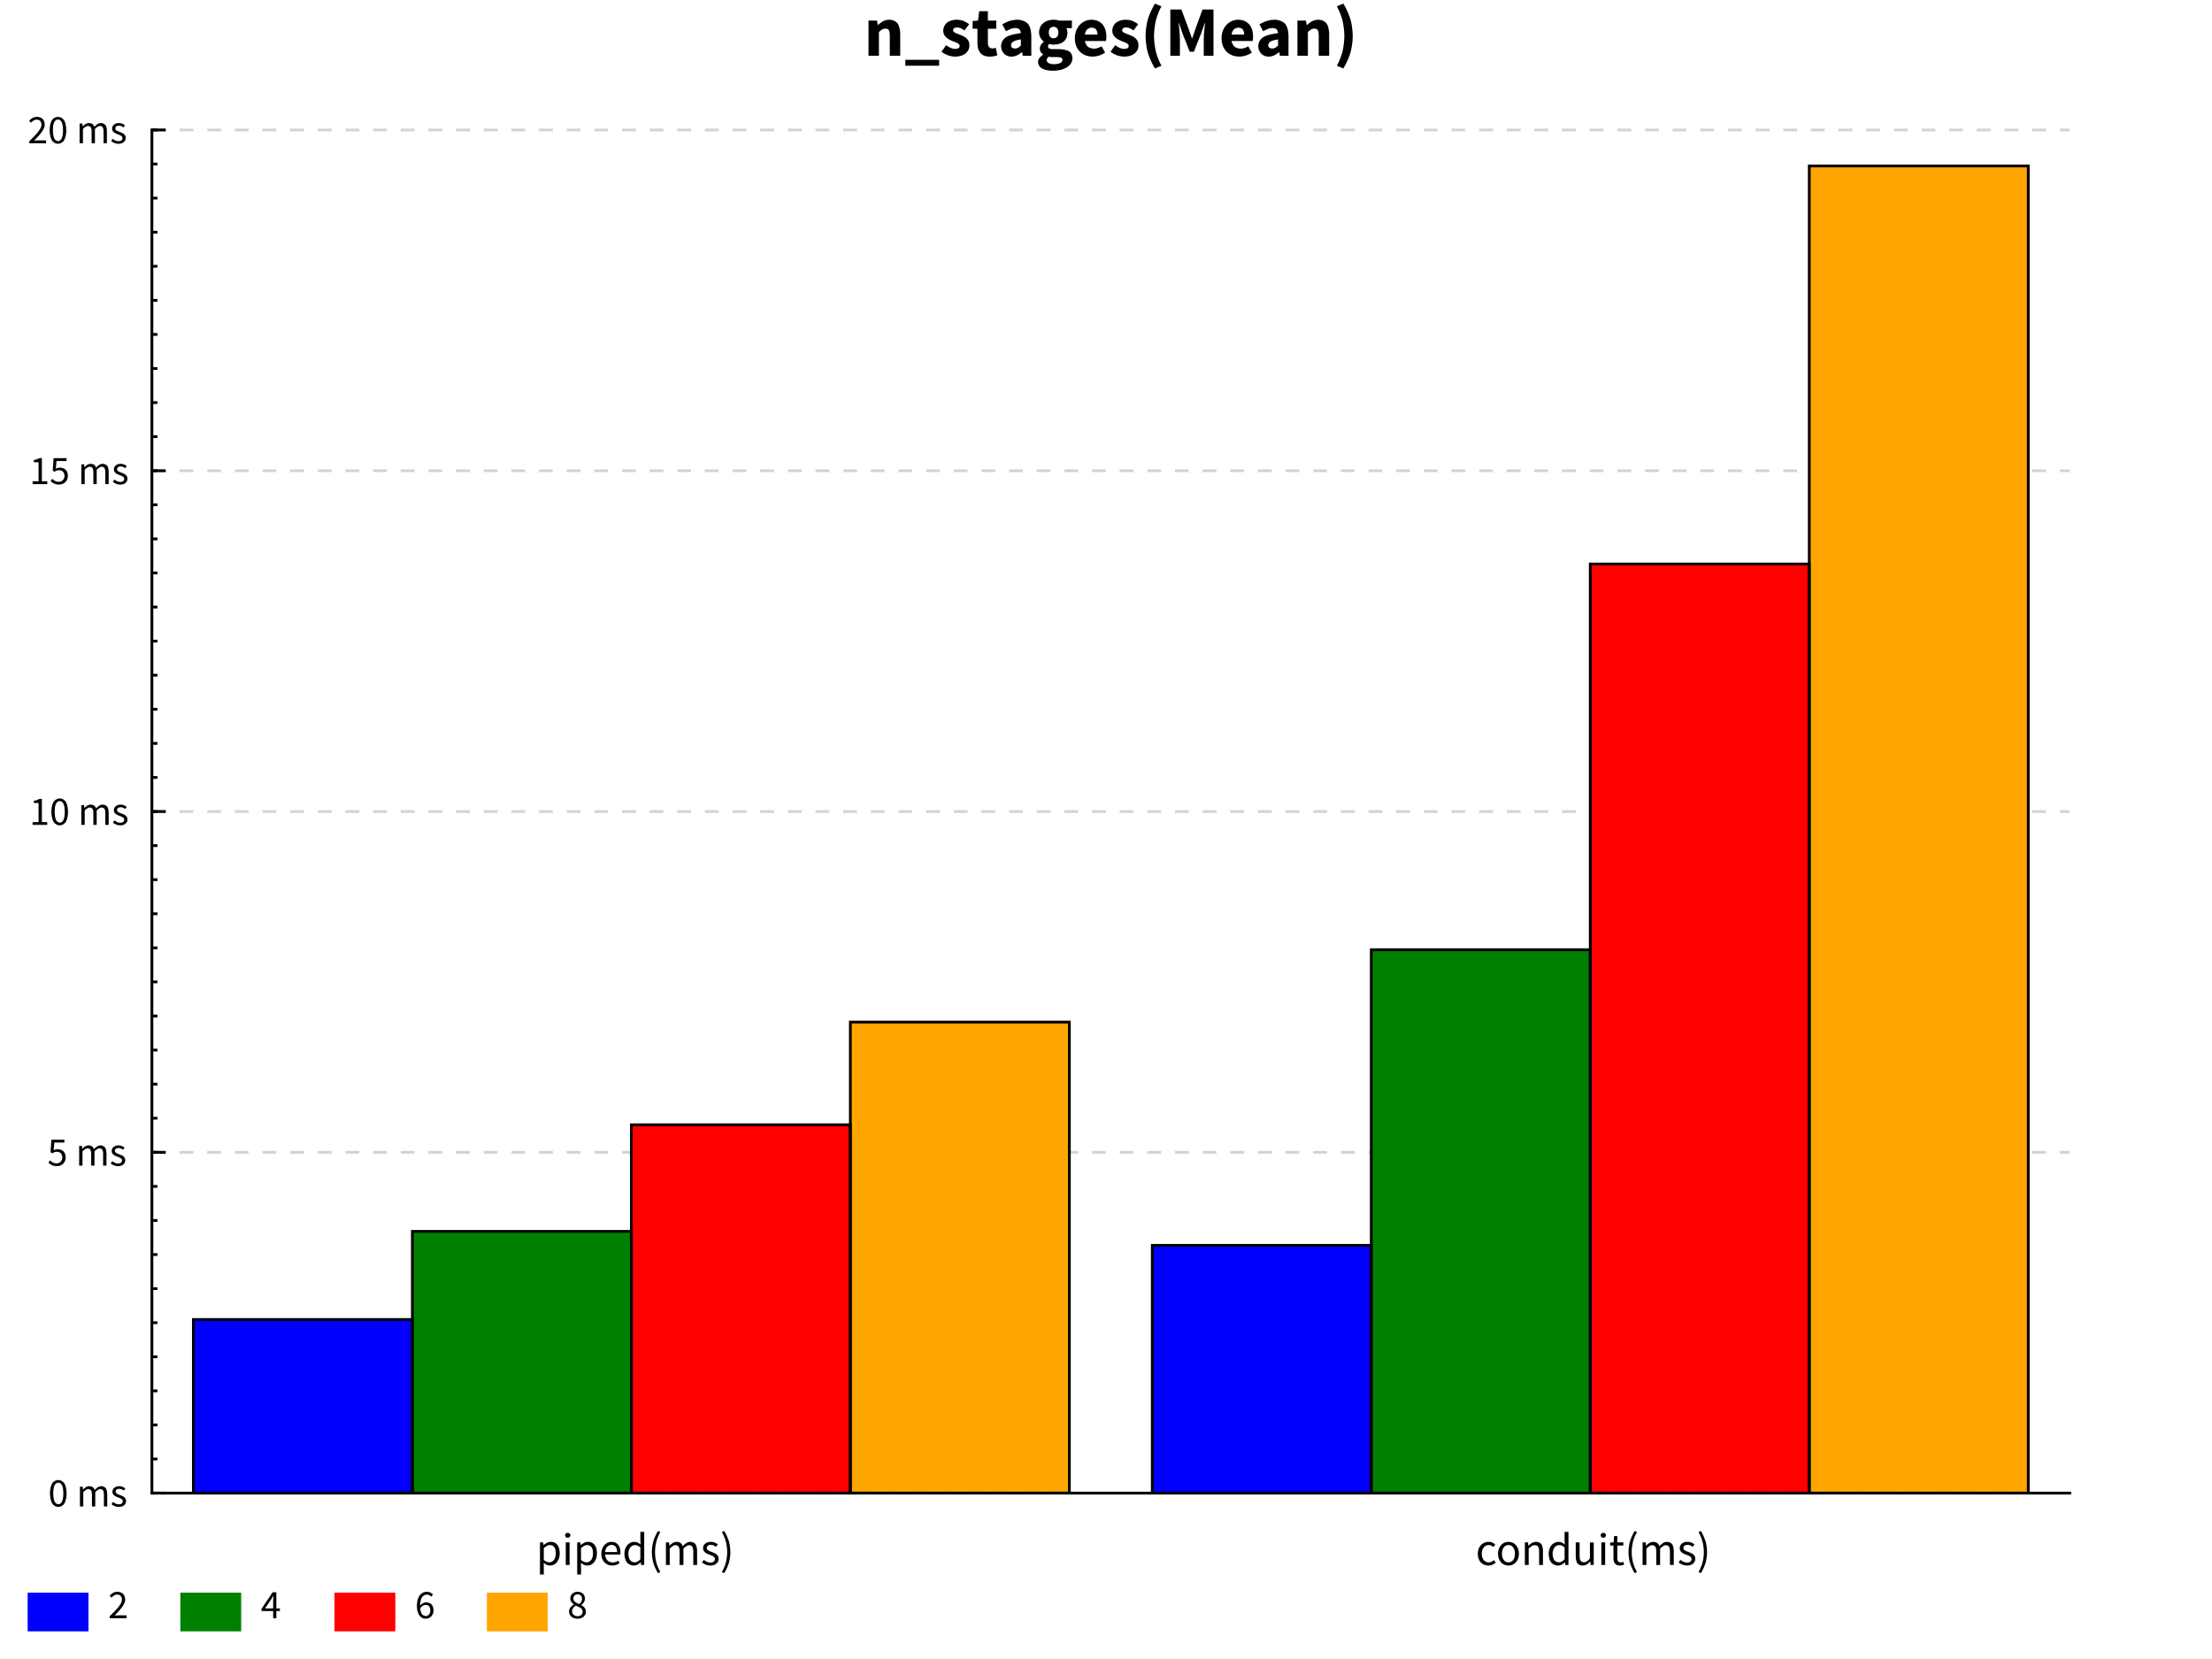 <?xml version="1.0" encoding="UTF-8"?>
<!DOCTYPE svg PUBLIC "-//W3C//DTD SVG 1.1//EN"
    "http://www.w3.org/Graphics/SVG/1.1/DTD/svg11.dtd"><svg xmlns="http://www.w3.org/2000/svg" height="600" stroke-opacity="1" viewBox="0 0 800 600" font-size="1" width="800" xmlns:xlink="http://www.w3.org/1999/xlink" stroke="rgb(0,0,0)" version="1.1"><rect x="0" y="0" width="800" height="600" fill="#333333" stroke="none"/><defs></defs><g stroke-linejoin="bevel" stroke-opacity="0.0" fill-opacity="1.0" stroke="rgb(0,0,0)" stroke-width="0.0" fill="rgb(255,255,255)" stroke-linecap="butt" stroke-miterlimit="10.0"><path d="M 0,0 v 600 h 800 v -600 Z"/></g><g stroke-linejoin="bevel" stroke-opacity="0.0" fill-opacity="1.0" stroke="rgb(0,0,0)" stroke-width="0.0" fill="rgb(0,0,0)" stroke-linecap="butt" stroke-miterlimit="10.0"><path d="M 312.436,20.169 ZM 314.104,7.438 h 3.08 l 0.257,1.617 h 0.103 c 0.821,-0.77 1.797,-1.347 1.797 -1.347c 0.975,-0.578 2.284,-0.578 2.284 -0.578c 2.079,0 3.016,1.36 3.016 1.36c 0.937,1.36 0.937,3.773 0.937 3.773v 7.905 h -3.773 v -7.418 c 0,-1.386 -0.372,-1.899 -0.372 -1.899c -0.372,-0.513 -1.194,-0.513 -1.194 -0.513c -0.719,-0 -1.232,0.321 -1.232 0.321c -0.513,0.321 -1.129,0.911 -1.129 0.911v 8.599 h -3.773 v -12.731 ZM 327.118,20.169 ZM 339.643,21.632 v 2.13 h -12.218 v -2.13 h 12.218 ZM 339.951,20.169 ZM 342.184,16.345 c 0.873,0.667 1.668,1.001 1.668 1.001c 0.796,0.334 1.617,0.334 1.617 0.334c 0.847,0 1.232,-0.282 1.232 -0.282c 0.385,-0.282 0.385,-0.796 0.385 -0.796c 0,-0.308 -0.218,-0.552 -0.218 -0.552c -0.218,-0.244 -0.59,-0.449 -0.59 -0.449c -0.372,-0.205 -0.834,-0.372 -0.834 -0.372c -0.462,-0.167 -0.95,-0.372 -0.95 -0.372c -0.59,-0.231 -1.181,-0.539 -1.181 -0.539c -0.59,-0.308 -1.078,-0.757 -1.078 -0.757c -0.488,-0.449 -0.796,-1.052 -0.796 -1.052c -0.308,-0.603 -0.308,-1.399 -0.308 -1.399c 0,-0.873 0.346,-1.617 0.346 -1.617c 0.346,-0.744 0.988,-1.258 0.988 -1.258c 0.642,-0.513 1.54,-0.808 1.54 -0.808c 0.898,-0.295 2.002,-0.295 2.002 -0.295c 1.463,0 2.567,0.5 2.567 0.5c 1.104,0.5 1.925,1.117 1.925 1.117l -1.694,2.259 c -0.693,-0.513 -1.36,-0.796 -1.36 -0.796c -0.667,-0.282 -1.335,-0.282 -1.335 -0.282c -1.437,-0 -1.437,1.001 -1.437 1.001c 0,0.308 0.205,0.526 0.205 0.526c 0.205,0.218 0.552,0.398 0.552 0.398c 0.346,0.18 0.796,0.346 0.796 0.346c 0.449,0.167 0.937,0.346 0.937 0.346c 0.616,0.231 1.219,0.526 1.219 0.526c 0.603,0.295 1.104,0.732 1.104 0.732c 0.5,0.436 0.808,1.065 0.808 1.065c 0.308,0.629 0.308,1.502 0.308 1.502c 0,0.873 -0.334,1.617 -0.334 1.617c -0.334,0.744 -1.001,1.296 -1.001 1.296c -0.667,0.552 -1.643,0.873 -1.643 0.873c -0.975,0.321 -2.259,0.321 -2.259 0.321c -1.258,-0 -2.58,-0.488 -2.58 -0.488c -1.322,-0.488 -2.297,-1.283 -2.297 -1.283ZM 351.322,20.169 ZM 353.504,10.39 h -1.745 v -2.798 l 1.951,-0.154 l 0.436,-3.388 h 3.131 v 3.388 h 3.054 v 2.952 h -3.054 v 5.108 c 0,1.078 0.449,1.553 0.449 1.553c 0.449,0.475 1.194,0.475 1.194 0.475c 0.308,0 0.629,-0.077 0.629 -0.077c 0.321,-0.077 0.578,-0.18 0.578 -0.18l 0.59,2.746 c -0.513,0.154 -1.206,0.308 -1.206 0.308c -0.693,0.154 -1.617,0.154 -1.617 0.154c -1.181,-0 -2.015,-0.359 -2.015 -0.359c -0.834,-0.359 -1.36,-1.001 -1.36 -1.001c -0.526,-0.642 -0.77,-1.553 -0.77 -1.553c -0.244,-0.911 -0.244,-2.015 -0.244 -2.015v -5.159 ZM 360.844,20.169 ZM 362.051,16.627 c 0,-2.002 1.694,-3.131 1.694 -3.131c 1.694,-1.129 5.467,-1.514 5.467 -1.514c -0.051,-0.847 -0.513,-1.347 -0.513 -1.347c -0.462,-0.5 -1.489,-0.5 -1.489 -0.5c -0.821,-0 -1.643,0.308 -1.643 0.308c -0.821,0.308 -1.745,0.847 -1.745 0.847l -1.335,-2.49 c 1.232,-0.744 2.58,-1.206 2.58 -1.206c 1.347,-0.462 2.862,-0.462 2.862 -0.462c 2.464,0 3.76,1.399 3.76 1.399c 1.296,1.399 1.296,4.351 1.296 4.351v 7.29 h -3.08 l -0.282,-1.309 h -0.077 c -0.821,0.719 -1.732,1.168 -1.732 1.168c -0.911,0.449 -1.989,0.449 -1.989 0.449c -0.873,-0 -1.566,-0.295 -1.566 -0.295c -0.693,-0.295 -1.181,-0.821 -1.181 -0.821c -0.488,-0.526 -0.757,-1.219 -0.757 -1.219c -0.27,-0.693 -0.27,-1.514 -0.27 -1.514ZM 362.051,16.627 ZM 365.644,16.345 c 0,0.616 0.398,0.911 0.398 0.911c 0.398,0.295 1.065,0.295 1.065 0.295c 0.667,0 1.129,-0.282 1.129 -0.282c 0.462,-0.282 0.975,-0.796 0.975 -0.796v -2.233 c -2.028,0.282 -2.798,0.821 -2.798 0.821c -0.77,0.539 -0.77,1.283 -0.77 1.283ZM 374.551,20.169 ZM 378.529,21.761 c 0,0.719 0.77,1.091 0.77 1.091c 0.77,0.372 2.053,0.372 2.053 0.372c 1.283,0 2.105,-0.449 2.105 -0.449c 0.821,-0.449 0.821,-1.117 0.821 -1.117c 0,-0.59 -0.5,-0.796 -0.5 -0.796c -0.5,-0.205 -1.45,-0.205 -1.45 -0.205h -1.309 c -0.667,-0 -1.078,-0.038 -1.078 -0.038c -0.411,-0.038 -0.719,-0.116 -0.719 -0.116c -0.693,0.616 -0.693,1.258 -0.693 1.258ZM 378.529,21.761 ZM 375.423,22.351 c 0,-1.54 1.822,-2.567 1.822 -2.567v -0.103 c -0.513,-0.334 -0.847,-0.847 -0.847 -0.847c -0.334,-0.513 -0.334,-1.309 -0.334 -1.309c 0,-0.693 0.411,-1.322 0.411 -1.322c 0.411,-0.629 1.027,-1.065 1.027 -1.065v -0.103 c -0.667,-0.462 -1.194,-1.322 -1.194 -1.322c -0.526,-0.86 -0.526,-1.989 -0.526 -1.989c 0,-1.155 0.436,-2.015 0.436 -2.015c 0.436,-0.86 1.168,-1.437 1.168 -1.437c 0.732,-0.578 1.681,-0.86 1.681 -0.86c 0.95,-0.282 1.976,-0.282 1.976 -0.282c 1.129,0 1.976,0.308 1.976 0.308h 4.646 v 2.746 h -2.028 c 0.18,0.282 0.295,0.719 0.295 0.719c 0.116,0.436 0.116,0.95 0.116 0.95c 0,1.104 -0.385,1.912 -0.385 1.912c -0.385,0.808 -1.065,1.335 -1.065 1.335c -0.68,0.526 -1.591,0.783 -1.591 0.783c -0.911,0.257 -1.964,0.257 -1.964 0.257c -0.744,-0 -1.54,-0.257 -1.54 -0.257c -0.257,0.205 -0.359,0.411 -0.359 0.411c -0.103,0.205 -0.103,0.539 -0.103 0.539c 0,0.488 0.423,0.719 0.423 0.719c 0.423,0.231 1.502,0.231 1.502 0.231h 2.053 c 2.361,0 3.606,0.757 3.606 0.757c 1.245,0.757 1.245,2.477 1.245 2.477c 0,1.001 -0.5,1.835 -0.5 1.835c -0.5,0.834 -1.425,1.437 -1.425 1.437c -0.924,0.603 -2.233,0.95 -2.233 0.95c -1.309,0.346 -2.952,0.346 -2.952 0.346c -1.129,-0 -2.092,-0.193 -2.092 -0.193c -0.963,-0.193 -1.694,-0.578 -1.694 -0.578c -0.732,-0.385 -1.142,-1.001 -1.142 -1.001c -0.411,-0.616 -0.411,-1.463 -0.411 -1.463ZM 375.423,22.351 ZM 381.045,13.855 c 0.744,0 1.245,-0.526 1.245 -0.526c 0.5,-0.526 0.5,-1.604 0.5 -1.604c 0,-1.001 -0.5,-1.527 -0.5 -1.527c -0.5,-0.526 -1.245,-0.526 -1.245 -0.526c -0.744,-0 -1.245,0.513 -1.245 0.513c -0.5,0.513 -0.5,1.54 -0.5 1.54c 0,1.078 0.5,1.604 0.5 1.604c 0.5,0.526 1.245,0.526 1.245 0.526ZM 387.795,20.169 ZM 388.719,13.804 c 0,-1.54 0.513,-2.785 0.513 -2.785c 0.513,-1.245 1.347,-2.105 1.347 -2.105c 0.834,-0.86 1.912,-1.322 1.912 -1.322c 1.078,-0.462 2.233,-0.462 2.233 -0.462c 1.36,0 2.374,0.462 2.374 0.462c 1.014,0.462 1.694,1.283 1.694 1.283c 0.68,0.821 1.014,1.938 1.014 1.938c 0.334,1.117 0.334,2.426 0.334 2.426c 0,0.513 -0.051,0.937 -0.051 0.937c -0.051,0.423 -0.103,0.654 -0.103 0.654h -7.623 c 0.257,1.463 1.142,2.118 1.142 2.118c 0.885,0.654 2.169,0.654 2.169 0.654c 1.36,0 2.746,-0.847 2.746 -0.847l 1.258,2.284 c -0.975,0.667 -2.169,1.052 -2.169 1.052c -1.194,0.385 -2.349,0.385 -2.349 0.385c -1.36,-0 -2.541,-0.449 -2.541 -0.449c -1.181,-0.449 -2.053,-1.309 -2.053 -1.309c -0.873,-0.86 -1.36,-2.092 -1.36 -2.092c -0.488,-1.232 -0.488,-2.823 -0.488 -2.823ZM 388.719,13.804 ZM 396.933,12.495 c 0,-1.104 -0.488,-1.797 -0.488 -1.797c -0.488,-0.693 -1.643,-0.693 -1.643 -0.693c -0.898,-0 -1.579,0.603 -1.579 0.603c -0.68,0.603 -0.885,1.887 -0.885 1.887h 4.595 ZM 401.091,20.169 ZM 403.324,16.345 c 0.873,0.667 1.668,1.001 1.668 1.001c 0.796,0.334 1.617,0.334 1.617 0.334c 0.847,0 1.232,-0.282 1.232 -0.282c 0.385,-0.282 0.385,-0.796 0.385 -0.796c 0,-0.308 -0.218,-0.552 -0.218 -0.552c -0.218,-0.244 -0.59,-0.449 -0.59 -0.449c -0.372,-0.205 -0.834,-0.372 -0.834 -0.372c -0.462,-0.167 -0.95,-0.372 -0.95 -0.372c -0.59,-0.231 -1.181,-0.539 -1.181 -0.539c -0.59,-0.308 -1.078,-0.757 -1.078 -0.757c -0.488,-0.449 -0.796,-1.052 -0.796 -1.052c -0.308,-0.603 -0.308,-1.399 -0.308 -1.399c 0,-0.873 0.346,-1.617 0.346 -1.617c 0.346,-0.744 0.988,-1.258 0.988 -1.258c 0.642,-0.513 1.54,-0.808 1.54 -0.808c 0.898,-0.295 2.002,-0.295 2.002 -0.295c 1.463,0 2.567,0.5 2.567 0.5c 1.104,0.5 1.925,1.117 1.925 1.117l -1.694,2.259 c -0.693,-0.513 -1.36,-0.796 -1.36 -0.796c -0.667,-0.282 -1.335,-0.282 -1.335 -0.282c -1.437,-0 -1.437,1.001 -1.437 1.001c 0,0.308 0.205,0.526 0.205 0.526c 0.205,0.218 0.552,0.398 0.552 0.398c 0.346,0.18 0.796,0.346 0.796 0.346c 0.449,0.167 0.937,0.346 0.937 0.346c 0.616,0.231 1.219,0.526 1.219 0.526c 0.603,0.295 1.104,0.732 1.104 0.732c 0.5,0.436 0.808,1.065 0.808 1.065c 0.308,0.629 0.308,1.502 0.308 1.502c 0,0.873 -0.334,1.617 -0.334 1.617c -0.334,0.744 -1.001,1.296 -1.001 1.296c -0.667,0.552 -1.643,0.873 -1.643 0.873c -0.975,0.321 -2.259,0.321 -2.259 0.321c -1.258,-0 -2.58,-0.488 -2.58 -0.488c -1.322,-0.488 -2.297,-1.283 -2.297 -1.283ZM 412.462,20.169 ZM 417.698,24.764 c -1.617,-2.644 -2.503,-5.493 -2.503 -5.493c -0.885,-2.849 -0.885,-6.237 -0.885 -6.237c 0,-3.388 0.885,-6.237 0.885 -6.237c 0.885,-2.849 2.503,-5.493 2.503 -5.493l 2.361,0.975 c -1.412,2.515 -2.053,5.262 -2.053 5.262c -0.642,2.746 -0.642,5.493 -0.642 5.493c 0,2.746 0.642,5.493 0.642 5.493c 0.642,2.746 2.053,5.262 2.053 5.262l -2.361,0.975 h 0 ZM 421.291,20.169 ZM 423.267,3.434 h 4.004 l 2.798,7.521 l 1.001,2.926 h 0.103 l 1.001,-2.926 l 2.721,-7.521 h 3.978 v 16.735 h -3.516 v -6.135 c 0,-0.616 0.051,-1.36 0.051 -1.36c 0.051,-0.744 0.128,-1.502 0.128 -1.502c 0.077,-0.757 0.154,-1.489 0.154 -1.489c 0.077,-0.732 0.154,-1.347 0.154 -1.347h -0.103 l -1.386,3.876 l -2.567,6.494 h -1.514 l -2.567,-6.494 l -1.335,-3.876 h -0.103 c 0.077,0.616 0.154,1.347 0.154 1.347c 0.077,0.732 0.141,1.489 0.141 1.489c 0.064,0.757 0.116,1.502 0.116 1.502c 0.051,0.744 0.051,1.36 0.051 1.36v 6.135 h -3.465 v -16.735 ZM 440.85,20.169 ZM 441.774,13.804 c 0,-1.54 0.513,-2.785 0.513 -2.785c 0.513,-1.245 1.347,-2.105 1.347 -2.105c 0.834,-0.86 1.912,-1.322 1.912 -1.322c 1.078,-0.462 2.233,-0.462 2.233 -0.462c 1.36,0 2.374,0.462 2.374 0.462c 1.014,0.462 1.694,1.283 1.694 1.283c 0.68,0.821 1.014,1.938 1.014 1.938c 0.334,1.117 0.334,2.426 0.334 2.426c 0,0.513 -0.051,0.937 -0.051 0.937c -0.051,0.423 -0.103,0.654 -0.103 0.654h -7.623 c 0.257,1.463 1.142,2.118 1.142 2.118c 0.885,0.654 2.169,0.654 2.169 0.654c 1.36,0 2.746,-0.847 2.746 -0.847l 1.258,2.284 c -0.975,0.667 -2.169,1.052 -2.169 1.052c -1.194,0.385 -2.349,0.385 -2.349 0.385c -1.36,-0 -2.541,-0.449 -2.541 -0.449c -1.181,-0.449 -2.053,-1.309 -2.053 -1.309c -0.873,-0.86 -1.36,-2.092 -1.36 -2.092c -0.488,-1.232 -0.488,-2.823 -0.488 -2.823ZM 441.774,13.804 ZM 449.987,12.495 c 0,-1.104 -0.488,-1.797 -0.488 -1.797c -0.488,-0.693 -1.643,-0.693 -1.643 -0.693c -0.898,-0 -1.579,0.603 -1.579 0.603c -0.68,0.603 -0.885,1.887 -0.885 1.887h 4.595 ZM 453.863,20.169 ZM 455.069,16.627 c 0,-2.002 1.694,-3.131 1.694 -3.131c 1.694,-1.129 5.467,-1.514 5.467 -1.514c -0.051,-0.847 -0.513,-1.347 -0.513 -1.347c -0.462,-0.5 -1.489,-0.5 -1.489 -0.5c -0.821,-0 -1.643,0.308 -1.643 0.308c -0.821,0.308 -1.745,0.847 -1.745 0.847l -1.335,-2.49 c 1.232,-0.744 2.58,-1.206 2.58 -1.206c 1.347,-0.462 2.862,-0.462 2.862 -0.462c 2.464,0 3.76,1.399 3.76 1.399c 1.296,1.399 1.296,4.351 1.296 4.351v 7.29 h -3.08 l -0.282,-1.309 h -0.077 c -0.821,0.719 -1.732,1.168 -1.732 1.168c -0.911,0.449 -1.989,0.449 -1.989 0.449c -0.873,-0 -1.566,-0.295 -1.566 -0.295c -0.693,-0.295 -1.181,-0.821 -1.181 -0.821c -0.488,-0.526 -0.757,-1.219 -0.757 -1.219c -0.27,-0.693 -0.27,-1.514 -0.27 -1.514ZM 455.069,16.627 ZM 458.663,16.345 c 0,0.616 0.398,0.911 0.398 0.911c 0.398,0.295 1.065,0.295 1.065 0.295c 0.667,0 1.129,-0.282 1.129 -0.282c 0.462,-0.282 0.975,-0.796 0.975 -0.796v -2.233 c -2.028,0.282 -2.798,0.821 -2.798 0.821c -0.77,0.539 -0.77,1.283 -0.77 1.283ZM 467.569,20.169 ZM 469.238,7.438 h 3.08 l 0.257,1.617 h 0.103 c 0.821,-0.77 1.797,-1.347 1.797 -1.347c 0.975,-0.578 2.284,-0.578 2.284 -0.578c 2.079,0 3.016,1.36 3.016 1.36c 0.937,1.36 0.937,3.773 0.937 3.773v 7.905 h -3.773 v -7.418 c 0,-1.386 -0.372,-1.899 -0.372 -1.899c -0.372,-0.513 -1.194,-0.513 -1.194 -0.513c -0.719,-0 -1.232,0.321 -1.232 0.321c -0.513,0.321 -1.129,0.911 -1.129 0.911v 8.599 h -3.773 v -12.731 ZM 482.251,20.169 ZM 483.483,23.788 c 1.437,-2.515 2.079,-5.262 2.079 -5.262c 0.642,-2.746 0.642,-5.493 0.642 -5.493c 0,-2.746 -0.642,-5.493 -0.642 -5.493c -0.642,-2.746 -2.079,-5.262 -2.079 -5.262l 2.361,-0.975 c 1.617,2.644 2.503,5.493 2.503 5.493c 0.885,2.849 0.885,6.237 0.885 6.237c 0,3.388 -0.885,6.237 -0.885 6.237c -0.885,2.849 -2.503,5.493 -2.503 5.493l -2.361,-0.975 h 0 Z"/></g><g stroke-linejoin="miter" stroke-opacity="1.0" fill-opacity="0.0" stroke="rgb(211,211,211)" stroke-width="1" fill="rgb(0,0,0)" stroke-dashoffset="0.0" stroke-linecap="butt" stroke-miterlimit="10.0" stroke-dasharray="5,5"><path d="M 54.941,540 h 693.605 "/></g><g stroke-linejoin="miter" stroke-opacity="1.0" fill-opacity="0.0" stroke="rgb(211,211,211)" stroke-width="1" fill="rgb(0,0,0)" stroke-dashoffset="0.0" stroke-linecap="butt" stroke-miterlimit="10.0" stroke-dasharray="5,5"><path d="M 54.941,416.75 h 693.605 "/></g><g stroke-linejoin="miter" stroke-opacity="1.0" fill-opacity="0.0" stroke="rgb(211,211,211)" stroke-width="1" fill="rgb(0,0,0)" stroke-dashoffset="0.0" stroke-linecap="butt" stroke-miterlimit="10.0" stroke-dasharray="5,5"><path d="M 54.941,293.5 h 693.605 "/></g><g stroke-linejoin="miter" stroke-opacity="1.0" fill-opacity="0.0" stroke="rgb(211,211,211)" stroke-width="1" fill="rgb(0,0,0)" stroke-dashoffset="0.0" stroke-linecap="butt" stroke-miterlimit="10.0" stroke-dasharray="5,5"><path d="M 54.941,170.25 h 693.605 "/></g><g stroke-linejoin="miter" stroke-opacity="1.0" fill-opacity="0.0" stroke="rgb(211,211,211)" stroke-width="1" fill="rgb(0,0,0)" stroke-dashoffset="0.0" stroke-linecap="butt" stroke-miterlimit="10.0" stroke-dasharray="5,5"><path d="M 54.941,47 h 693.605 "/></g><g stroke-linejoin="bevel" stroke-opacity="0.0" fill-opacity="1.0" stroke="rgb(0,0,0)" stroke-width="0.0" fill="rgb(0,0,255)" stroke-linecap="butt" stroke-miterlimit="10.0"><defs><clipPath id="myClip1"><path d="M 54.941,47 v 493 h 693.605 v -493 Z"/></clipPath></defs><g clip-path="url(#myClip1)"><path d="M 69.941,540 v -62.778 h 79.201 v 62.778 Z"/></g></g><g stroke-linejoin="bevel" stroke-opacity="0.0" fill-opacity="1.0" stroke="rgb(0,0,0)" stroke-width="0.0" fill="rgb(0,128,0)" stroke-linecap="butt" stroke-miterlimit="10.0"><defs><clipPath id="myClip2"><path d="M 54.941,47 v 493 h 693.605 v -493 Z"/></clipPath></defs><g clip-path="url(#myClip2)"><path d="M 149.142,540 v -94.665 h 79.201 v 94.665 Z"/></g></g><g stroke-linejoin="bevel" stroke-opacity="0.0" fill-opacity="1.0" stroke="rgb(0,0,0)" stroke-width="0.0" fill="rgb(255,0,0)" stroke-linecap="butt" stroke-miterlimit="10.0"><defs><clipPath id="myClip3"><path d="M 54.941,47 v 493 h 693.605 v -493 Z"/></clipPath></defs><g clip-path="url(#myClip3)"><path d="M 228.342,540 v -133.205 h 79.201 v 133.205 Z"/></g></g><g stroke-linejoin="bevel" stroke-opacity="0.0" fill-opacity="1.0" stroke="rgb(0,0,0)" stroke-width="0.0" fill="rgb(255,165,0)" stroke-linecap="butt" stroke-miterlimit="10.0"><defs><clipPath id="myClip4"><path d="M 54.941,47 v 493 h 693.605 v -493 Z"/></clipPath></defs><g clip-path="url(#myClip4)"><path d="M 307.543,540 v -170.345 h 79.201 v 170.345 Z"/></g></g><g stroke-linejoin="miter" stroke-opacity="1.0" fill-opacity="0.0" stroke="rgb(0,0,0)" stroke-width="1" fill="rgb(0,0,0)" stroke-linecap="butt" stroke-miterlimit="10.0"><defs><clipPath id="myClip5"><path d="M 54.941,47 v 493 h 693.605 v -493 Z"/></clipPath></defs><g clip-path="url(#myClip5)"><path d="M 69.941,540 v -62.778 h 79.201 v 62.778 Z"/></g></g><g stroke-linejoin="miter" stroke-opacity="1.0" fill-opacity="0.0" stroke="rgb(0,0,0)" stroke-width="1" fill="rgb(0,0,0)" stroke-linecap="butt" stroke-miterlimit="10.0"><defs><clipPath id="myClip6"><path d="M 54.941,47 v 493 h 693.605 v -493 Z"/></clipPath></defs><g clip-path="url(#myClip6)"><path d="M 149.142,540 v -94.665 h 79.201 v 94.665 Z"/></g></g><g stroke-linejoin="miter" stroke-opacity="1.0" fill-opacity="0.0" stroke="rgb(0,0,0)" stroke-width="1" fill="rgb(0,0,0)" stroke-linecap="butt" stroke-miterlimit="10.0"><defs><clipPath id="myClip7"><path d="M 54.941,47 v 493 h 693.605 v -493 Z"/></clipPath></defs><g clip-path="url(#myClip7)"><path d="M 228.342,540 v -133.205 h 79.201 v 133.205 Z"/></g></g><g stroke-linejoin="miter" stroke-opacity="1.0" fill-opacity="0.0" stroke="rgb(0,0,0)" stroke-width="1" fill="rgb(0,0,0)" stroke-linecap="butt" stroke-miterlimit="10.0"><defs><clipPath id="myClip8"><path d="M 54.941,47 v 493 h 693.605 v -493 Z"/></clipPath></defs><g clip-path="url(#myClip8)"><path d="M 307.543,540 v -170.345 h 79.201 v 170.345 Z"/></g></g><g stroke-linejoin="bevel" stroke-opacity="0.0" fill-opacity="1.0" stroke="rgb(0,0,0)" stroke-width="0.0" fill="rgb(0,0,255)" stroke-linecap="butt" stroke-miterlimit="10.0"><defs><clipPath id="myClip9"><path d="M 54.941,47 v 493 h 693.605 v -493 Z"/></clipPath></defs><g clip-path="url(#myClip9)"><path d="M 416.744,540 v -89.597 h 79.201 v 89.597 Z"/></g></g><g stroke-linejoin="bevel" stroke-opacity="0.0" fill-opacity="1.0" stroke="rgb(0,0,0)" stroke-width="0.0" fill="rgb(0,128,0)" stroke-linecap="butt" stroke-miterlimit="10.0"><defs><clipPath id="myClip10"><path d="M 54.941,47 v 493 h 693.605 v -493 Z"/></clipPath></defs><g clip-path="url(#myClip10)"><path d="M 495.944,540 v -196.523 h 79.201 v 196.523 Z"/></g></g><g stroke-linejoin="bevel" stroke-opacity="0.0" fill-opacity="1.0" stroke="rgb(0,0,0)" stroke-width="0.0" fill="rgb(255,0,0)" stroke-linecap="butt" stroke-miterlimit="10.0"><defs><clipPath id="myClip11"><path d="M 54.941,47 v 493 h 693.605 v -493 Z"/></clipPath></defs><g clip-path="url(#myClip11)"><path d="M 575.145,540 v -336.031 h 79.201 v 336.031 Z"/></g></g><g stroke-linejoin="bevel" stroke-opacity="0.0" fill-opacity="1.0" stroke="rgb(0,0,0)" stroke-width="0.0" fill="rgb(255,165,0)" stroke-linecap="butt" stroke-miterlimit="10.0"><defs><clipPath id="myClip12"><path d="M 54.941,47 v 493 h 693.605 v -493 Z"/></clipPath></defs><g clip-path="url(#myClip12)"><path d="M 654.346,540 v -479.986 h 79.201 v 479.986 Z"/></g></g><g stroke-linejoin="miter" stroke-opacity="1.0" fill-opacity="0.0" stroke="rgb(0,0,0)" stroke-width="1" fill="rgb(0,0,0)" stroke-linecap="butt" stroke-miterlimit="10.0"><defs><clipPath id="myClip13"><path d="M 54.941,47 v 493 h 693.605 v -493 Z"/></clipPath></defs><g clip-path="url(#myClip13)"><path d="M 416.744,540 v -89.597 h 79.201 v 89.597 Z"/></g></g><g stroke-linejoin="miter" stroke-opacity="1.0" fill-opacity="0.0" stroke="rgb(0,0,0)" stroke-width="1" fill="rgb(0,0,0)" stroke-linecap="butt" stroke-miterlimit="10.0"><defs><clipPath id="myClip14"><path d="M 54.941,47 v 493 h 693.605 v -493 Z"/></clipPath></defs><g clip-path="url(#myClip14)"><path d="M 495.944,540 v -196.523 h 79.201 v 196.523 Z"/></g></g><g stroke-linejoin="miter" stroke-opacity="1.0" fill-opacity="0.0" stroke="rgb(0,0,0)" stroke-width="1" fill="rgb(0,0,0)" stroke-linecap="butt" stroke-miterlimit="10.0"><defs><clipPath id="myClip15"><path d="M 54.941,47 v 493 h 693.605 v -493 Z"/></clipPath></defs><g clip-path="url(#myClip15)"><path d="M 575.145,540 v -336.031 h 79.201 v 336.031 Z"/></g></g><g stroke-linejoin="miter" stroke-opacity="1.0" fill-opacity="0.0" stroke="rgb(0,0,0)" stroke-width="1" fill="rgb(0,0,0)" stroke-linecap="butt" stroke-miterlimit="10.0"><defs><clipPath id="myClip16"><path d="M 54.941,47 v 493 h 693.605 v -493 Z"/></clipPath></defs><g clip-path="url(#myClip16)"><path d="M 654.346,540 v -479.986 h 79.201 v 479.986 Z"/></g></g><g stroke-linejoin="miter" stroke-opacity="1.0" fill-opacity="0.0" stroke="rgb(0,0,0)" stroke-width="1" fill="rgb(0,0,0)" stroke-linecap="square" stroke-miterlimit="10.0"><path d="M 54.941,540 v -493 "/></g><g stroke-linejoin="miter" stroke-opacity="1.0" fill-opacity="0.0" stroke="rgb(0,0,0)" stroke-width="1" fill="rgb(0,0,0)" stroke-linecap="butt" stroke-miterlimit="10.0"><path d="M 54.941,540 h 2 "/></g><g stroke-linejoin="miter" stroke-opacity="1.0" fill-opacity="0.0" stroke="rgb(0,0,0)" stroke-width="1" fill="rgb(0,0,0)" stroke-linecap="butt" stroke-miterlimit="10.0"><path d="M 54.941,527.675 h 2 "/></g><g stroke-linejoin="miter" stroke-opacity="1.0" fill-opacity="0.0" stroke="rgb(0,0,0)" stroke-width="1" fill="rgb(0,0,0)" stroke-linecap="butt" stroke-miterlimit="10.0"><path d="M 54.941,515.35 h 2 "/></g><g stroke-linejoin="miter" stroke-opacity="1.0" fill-opacity="0.0" stroke="rgb(0,0,0)" stroke-width="1" fill="rgb(0,0,0)" stroke-linecap="butt" stroke-miterlimit="10.0"><path d="M 54.941,503.025 h 2 "/></g><g stroke-linejoin="miter" stroke-opacity="1.0" fill-opacity="0.0" stroke="rgb(0,0,0)" stroke-width="1" fill="rgb(0,0,0)" stroke-linecap="butt" stroke-miterlimit="10.0"><path d="M 54.941,490.7 h 2 "/></g><g stroke-linejoin="miter" stroke-opacity="1.0" fill-opacity="0.0" stroke="rgb(0,0,0)" stroke-width="1" fill="rgb(0,0,0)" stroke-linecap="butt" stroke-miterlimit="10.0"><path d="M 54.941,478.375 h 2 "/></g><g stroke-linejoin="miter" stroke-opacity="1.0" fill-opacity="0.0" stroke="rgb(0,0,0)" stroke-width="1" fill="rgb(0,0,0)" stroke-linecap="butt" stroke-miterlimit="10.0"><path d="M 54.941,466.05 h 2 "/></g><g stroke-linejoin="miter" stroke-opacity="1.0" fill-opacity="0.0" stroke="rgb(0,0,0)" stroke-width="1" fill="rgb(0,0,0)" stroke-linecap="butt" stroke-miterlimit="10.0"><path d="M 54.941,453.725 h 2 "/></g><g stroke-linejoin="miter" stroke-opacity="1.0" fill-opacity="0.0" stroke="rgb(0,0,0)" stroke-width="1" fill="rgb(0,0,0)" stroke-linecap="butt" stroke-miterlimit="10.0"><path d="M 54.941,441.4 h 2 "/></g><g stroke-linejoin="miter" stroke-opacity="1.0" fill-opacity="0.0" stroke="rgb(0,0,0)" stroke-width="1" fill="rgb(0,0,0)" stroke-linecap="butt" stroke-miterlimit="10.0"><path d="M 54.941,429.075 h 2 "/></g><g stroke-linejoin="miter" stroke-opacity="1.0" fill-opacity="0.0" stroke="rgb(0,0,0)" stroke-width="1" fill="rgb(0,0,0)" stroke-linecap="butt" stroke-miterlimit="10.0"><path d="M 54.941,416.75 h 2 "/></g><g stroke-linejoin="miter" stroke-opacity="1.0" fill-opacity="0.0" stroke="rgb(0,0,0)" stroke-width="1" fill="rgb(0,0,0)" stroke-linecap="butt" stroke-miterlimit="10.0"><path d="M 54.941,404.425 h 2 "/></g><g stroke-linejoin="miter" stroke-opacity="1.0" fill-opacity="0.0" stroke="rgb(0,0,0)" stroke-width="1" fill="rgb(0,0,0)" stroke-linecap="butt" stroke-miterlimit="10.0"><path d="M 54.941,392.1 h 2 "/></g><g stroke-linejoin="miter" stroke-opacity="1.0" fill-opacity="0.0" stroke="rgb(0,0,0)" stroke-width="1" fill="rgb(0,0,0)" stroke-linecap="butt" stroke-miterlimit="10.0"><path d="M 54.941,379.775 h 2 "/></g><g stroke-linejoin="miter" stroke-opacity="1.0" fill-opacity="0.0" stroke="rgb(0,0,0)" stroke-width="1" fill="rgb(0,0,0)" stroke-linecap="butt" stroke-miterlimit="10.0"><path d="M 54.941,367.45 h 2 "/></g><g stroke-linejoin="miter" stroke-opacity="1.0" fill-opacity="0.0" stroke="rgb(0,0,0)" stroke-width="1" fill="rgb(0,0,0)" stroke-linecap="butt" stroke-miterlimit="10.0"><path d="M 54.941,355.125 h 2 "/></g><g stroke-linejoin="miter" stroke-opacity="1.0" fill-opacity="0.0" stroke="rgb(0,0,0)" stroke-width="1" fill="rgb(0,0,0)" stroke-linecap="butt" stroke-miterlimit="10.0"><path d="M 54.941,342.8 h 2 "/></g><g stroke-linejoin="miter" stroke-opacity="1.0" fill-opacity="0.0" stroke="rgb(0,0,0)" stroke-width="1" fill="rgb(0,0,0)" stroke-linecap="butt" stroke-miterlimit="10.0"><path d="M 54.941,330.475 h 2 "/></g><g stroke-linejoin="miter" stroke-opacity="1.0" fill-opacity="0.0" stroke="rgb(0,0,0)" stroke-width="1" fill="rgb(0,0,0)" stroke-linecap="butt" stroke-miterlimit="10.0"><path d="M 54.941,318.15 h 2 "/></g><g stroke-linejoin="miter" stroke-opacity="1.0" fill-opacity="0.0" stroke="rgb(0,0,0)" stroke-width="1" fill="rgb(0,0,0)" stroke-linecap="butt" stroke-miterlimit="10.0"><path d="M 54.941,305.825 h 2 "/></g><g stroke-linejoin="miter" stroke-opacity="1.0" fill-opacity="0.0" stroke="rgb(0,0,0)" stroke-width="1" fill="rgb(0,0,0)" stroke-linecap="butt" stroke-miterlimit="10.0"><path d="M 54.941,293.5 h 2 "/></g><g stroke-linejoin="miter" stroke-opacity="1.0" fill-opacity="0.0" stroke="rgb(0,0,0)" stroke-width="1" fill="rgb(0,0,0)" stroke-linecap="butt" stroke-miterlimit="10.0"><path d="M 54.941,281.175 h 2 "/></g><g stroke-linejoin="miter" stroke-opacity="1.0" fill-opacity="0.0" stroke="rgb(0,0,0)" stroke-width="1" fill="rgb(0,0,0)" stroke-linecap="butt" stroke-miterlimit="10.0"><path d="M 54.941,268.85 h 2 "/></g><g stroke-linejoin="miter" stroke-opacity="1.0" fill-opacity="0.0" stroke="rgb(0,0,0)" stroke-width="1" fill="rgb(0,0,0)" stroke-linecap="butt" stroke-miterlimit="10.0"><path d="M 54.941,256.525 h 2 "/></g><g stroke-linejoin="miter" stroke-opacity="1.0" fill-opacity="0.0" stroke="rgb(0,0,0)" stroke-width="1" fill="rgb(0,0,0)" stroke-linecap="butt" stroke-miterlimit="10.0"><path d="M 54.941,244.2 h 2 "/></g><g stroke-linejoin="miter" stroke-opacity="1.0" fill-opacity="0.0" stroke="rgb(0,0,0)" stroke-width="1" fill="rgb(0,0,0)" stroke-linecap="butt" stroke-miterlimit="10.0"><path d="M 54.941,231.875 h 2 "/></g><g stroke-linejoin="miter" stroke-opacity="1.0" fill-opacity="0.0" stroke="rgb(0,0,0)" stroke-width="1" fill="rgb(0,0,0)" stroke-linecap="butt" stroke-miterlimit="10.0"><path d="M 54.941,219.55 h 2 "/></g><g stroke-linejoin="miter" stroke-opacity="1.0" fill-opacity="0.0" stroke="rgb(0,0,0)" stroke-width="1" fill="rgb(0,0,0)" stroke-linecap="butt" stroke-miterlimit="10.0"><path d="M 54.941,207.225 h 2 "/></g><g stroke-linejoin="miter" stroke-opacity="1.0" fill-opacity="0.0" stroke="rgb(0,0,0)" stroke-width="1" fill="rgb(0,0,0)" stroke-linecap="butt" stroke-miterlimit="10.0"><path d="M 54.941,194.9 h 2 "/></g><g stroke-linejoin="miter" stroke-opacity="1.0" fill-opacity="0.0" stroke="rgb(0,0,0)" stroke-width="1" fill="rgb(0,0,0)" stroke-linecap="butt" stroke-miterlimit="10.0"><path d="M 54.941,182.575 h 2 "/></g><g stroke-linejoin="miter" stroke-opacity="1.0" fill-opacity="0.0" stroke="rgb(0,0,0)" stroke-width="1" fill="rgb(0,0,0)" stroke-linecap="butt" stroke-miterlimit="10.0"><path d="M 54.941,170.25 h 2 "/></g><g stroke-linejoin="miter" stroke-opacity="1.0" fill-opacity="0.0" stroke="rgb(0,0,0)" stroke-width="1" fill="rgb(0,0,0)" stroke-linecap="butt" stroke-miterlimit="10.0"><path d="M 54.941,157.925 h 2 "/></g><g stroke-linejoin="miter" stroke-opacity="1.0" fill-opacity="0.0" stroke="rgb(0,0,0)" stroke-width="1" fill="rgb(0,0,0)" stroke-linecap="butt" stroke-miterlimit="10.0"><path d="M 54.941,145.6 h 2 "/></g><g stroke-linejoin="miter" stroke-opacity="1.0" fill-opacity="0.0" stroke="rgb(0,0,0)" stroke-width="1" fill="rgb(0,0,0)" stroke-linecap="butt" stroke-miterlimit="10.0"><path d="M 54.941,133.275 h 2 "/></g><g stroke-linejoin="miter" stroke-opacity="1.0" fill-opacity="0.0" stroke="rgb(0,0,0)" stroke-width="1" fill="rgb(0,0,0)" stroke-linecap="butt" stroke-miterlimit="10.0"><path d="M 54.941,120.95 h 2 "/></g><g stroke-linejoin="miter" stroke-opacity="1.0" fill-opacity="0.0" stroke="rgb(0,0,0)" stroke-width="1" fill="rgb(0,0,0)" stroke-linecap="butt" stroke-miterlimit="10.0"><path d="M 54.941,108.625 h 2 "/></g><g stroke-linejoin="miter" stroke-opacity="1.0" fill-opacity="0.0" stroke="rgb(0,0,0)" stroke-width="1" fill="rgb(0,0,0)" stroke-linecap="butt" stroke-miterlimit="10.0"><path d="M 54.941,96.3 h 2 "/></g><g stroke-linejoin="miter" stroke-opacity="1.0" fill-opacity="0.0" stroke="rgb(0,0,0)" stroke-width="1" fill="rgb(0,0,0)" stroke-linecap="butt" stroke-miterlimit="10.0"><path d="M 54.941,83.975 h 2 "/></g><g stroke-linejoin="miter" stroke-opacity="1.0" fill-opacity="0.0" stroke="rgb(0,0,0)" stroke-width="1" fill="rgb(0,0,0)" stroke-linecap="butt" stroke-miterlimit="10.0"><path d="M 54.941,71.65 h 2 "/></g><g stroke-linejoin="miter" stroke-opacity="1.0" fill-opacity="0.0" stroke="rgb(0,0,0)" stroke-width="1" fill="rgb(0,0,0)" stroke-linecap="butt" stroke-miterlimit="10.0"><path d="M 54.941,59.325 h 2 "/></g><g stroke-linejoin="miter" stroke-opacity="1.0" fill-opacity="0.0" stroke="rgb(0,0,0)" stroke-width="1" fill="rgb(0,0,0)" stroke-linecap="butt" stroke-miterlimit="10.0"><path d="M 54.941,47 h 2 "/></g><g stroke-linejoin="miter" stroke-opacity="1.0" fill-opacity="0.0" stroke="rgb(0,0,0)" stroke-width="1" fill="rgb(0,0,0)" stroke-linecap="butt" stroke-miterlimit="10.0"><path d="M 54.941,540 h 5 "/></g><g stroke-linejoin="miter" stroke-opacity="1.0" fill-opacity="0.0" stroke="rgb(0,0,0)" stroke-width="1" fill="rgb(0,0,0)" stroke-linecap="butt" stroke-miterlimit="10.0"><path d="M 54.941,416.75 h 5 "/></g><g stroke-linejoin="miter" stroke-opacity="1.0" fill-opacity="0.0" stroke="rgb(0,0,0)" stroke-width="1" fill="rgb(0,0,0)" stroke-linecap="butt" stroke-miterlimit="10.0"><path d="M 54.941,293.5 h 5 "/></g><g stroke-linejoin="miter" stroke-opacity="1.0" fill-opacity="0.0" stroke="rgb(0,0,0)" stroke-width="1" fill="rgb(0,0,0)" stroke-linecap="butt" stroke-miterlimit="10.0"><path d="M 54.941,170.25 h 5 "/></g><g stroke-linejoin="miter" stroke-opacity="1.0" fill-opacity="0.0" stroke="rgb(0,0,0)" stroke-width="1" fill="rgb(0,0,0)" stroke-linecap="butt" stroke-miterlimit="10.0"><path d="M 54.941,47 h 5 "/></g><g stroke-linejoin="bevel" stroke-opacity="0.0" fill-opacity="1.0" stroke="rgb(0,0,0)" stroke-width="0.0" fill="rgb(0,0,0)" stroke-linecap="butt" stroke-miterlimit="10.0"><path d="M 17.427,544.823 ZM 21.088,545 c -1.427,-0 -2.221,-1.265 -2.221 -1.265c -0.794,-1.265 -0.794,-3.632 -0.794 -3.632c 0,-2.368 0.794,-3.603 0.794 -3.603c 0.794,-1.235 2.221,-1.235 2.221 -1.235c 1.412,0 2.206,1.235 2.206 1.235c 0.794,1.235 0.794,3.603 0.794 3.603c 0,2.368 -0.794,3.632 -0.794 3.632c -0.794,1.265 -2.206,1.265 -2.206 1.265ZM 21.088,545 ZM 21.088,544.029 c 0.412,0 0.743,-0.228 0.743 -0.228c 0.331,-0.228 0.574,-0.706 0.574 -0.706c 0.243,-0.478 0.375,-1.221 0.375 -1.221c 0.132,-0.743 0.132,-1.772 0.132 -1.772c 0,-1.029 -0.132,-1.765 -0.132 -1.765c -0.132,-0.735 -0.375,-1.198 -0.375 -1.198c -0.243,-0.463 -0.574,-0.684 -0.574 -0.684c -0.331,-0.221 -0.743,-0.221 -0.743 -0.221c -0.412,-0 -0.75,0.221 -0.75 0.221c -0.338,0.221 -0.581,0.684 -0.581 0.684c -0.243,0.463 -0.375,1.198 -0.375 1.198c -0.132,0.735 -0.132,1.765 -0.132 1.765c 0,2.059 0.507,2.993 0.507 2.993c 0.507,0.934 1.331,0.934 1.331 0.934ZM 27.706,544.823 ZM 28.912,537.677 h 1 l 0.103,1.029 h 0.044 c 0.471,-0.515 1.022,-0.86 1.022 -0.86c 0.551,-0.346 1.198,-0.346 1.198 -0.346c 0.824,0 1.287,0.36 1.287 0.36c 0.463,0.36 0.684,1.007 0.684 1.007c 0.559,-0.618 1.125,-0.993 1.125 -0.993c 0.566,-0.375 1.228,-0.375 1.228 -0.375c 1.103,0 1.64,0.706 1.64 0.706c 0.537,0.706 0.537,2.088 0.537 2.088v 4.529 h -1.206 v -4.368 c 0,-1.015 -0.324,-1.463 -0.324 -1.463c -0.324,-0.449 -1,-0.449 -1 -0.449c -0.809,-0 -1.794,1.103 -1.794 1.103v 5.176 h -1.206 v -4.368 c 0,-1.015 -0.324,-1.463 -0.324 -1.463c -0.324,-0.449 -1.015,-0.449 -1.015 -0.449c -0.809,-0 -1.794,1.103 -1.794 1.103v 5.176 h -1.206 v -7.147 ZM 39.897,544.823 ZM 40.912,543.206 c 0.471,0.382 0.963,0.618 0.963 0.618c 0.493,0.235 1.14,0.235 1.14 0.235c 0.706,0 1.059,-0.324 1.059 -0.324c 0.353,-0.324 0.353,-0.794 0.353 -0.794c 0,-0.279 -0.147,-0.485 -0.147 -0.485c -0.147,-0.206 -0.375,-0.36 -0.375 -0.36c -0.228,-0.154 -0.522,-0.272 -0.522 -0.272l -0.588,-0.235 c -0.382,-0.132 -0.765,-0.301 -0.765 -0.301c -0.382,-0.169 -0.684,-0.412 -0.684 -0.412c -0.301,-0.243 -0.493,-0.566 -0.493 -0.566c -0.191,-0.324 -0.191,-0.779 -0.191 -0.779c 0,-0.426 0.169,-0.801 0.169 -0.801c 0.169,-0.375 0.485,-0.647 0.485 -0.647c 0.316,-0.272 0.772,-0.426 0.772 -0.426c 0.456,-0.154 1.029,-0.154 1.029 -0.154c 0.676,0 1.243,0.235 1.243 0.235c 0.566,0.235 0.978,0.574 0.978 0.574l -0.574,0.765 c -0.368,-0.279 -0.765,-0.456 -0.765 -0.456c -0.397,-0.176 -0.868,-0.176 -0.868 -0.176c -0.676,-0 -0.993,0.309 -0.993 0.309c -0.316,0.309 -0.316,0.721 -0.316 0.721c 0,0.25 0.132,0.434 0.132 0.434c 0.132,0.184 0.353,0.324 0.353 0.324c 0.221,0.14 0.507,0.25 0.507 0.25c 0.287,0.11 0.596,0.228 0.596 0.228c 0.382,0.147 0.772,0.309 0.772 0.309c 0.39,0.162 0.699,0.404 0.699 0.404c 0.309,0.243 0.507,0.596 0.507 0.596c 0.199,0.353 0.199,0.853 0.199 0.853c 0,0.441 -0.169,0.824 -0.169 0.824c -0.169,0.382 -0.5,0.676 -0.5 0.676c -0.331,0.294 -0.824,0.463 -0.824 0.463c -0.493,0.169 -1.125,0.169 -1.125 0.169c -0.765,-0 -1.456,-0.279 -1.456 -0.279c -0.691,-0.279 -1.206,-0.706 -1.206 -0.706Z"/></g><g stroke-linejoin="bevel" stroke-opacity="0.0" fill-opacity="1.0" stroke="rgb(0,0,0)" stroke-width="0.0" fill="rgb(0,0,0)" stroke-linecap="butt" stroke-miterlimit="10.0"><path d="M 17.147,421.574 ZM 18.103,419.676 c 0.412,0.426 0.978,0.75 0.978 0.75c 0.566,0.324 1.39,0.324 1.39 0.324c 0.426,0 0.801,-0.154 0.801 -0.154c 0.375,-0.154 0.654,-0.434 0.654 -0.434c 0.279,-0.279 0.441,-0.676 0.441 -0.676c 0.162,-0.397 0.162,-0.882 0.162 -0.882c 0,-0.971 -0.544,-1.515 -0.544 -1.515c -0.544,-0.544 -1.456,-0.544 -1.456 -0.544c -0.485,-0 -0.831,0.147 -0.831 0.147c -0.346,0.147 -0.772,0.426 -0.772 0.426l -0.647,-0.412 l 0.309,-4.515 h 4.691 v 1.044 h -3.632 l -0.25,2.779 c 0.338,-0.176 0.676,-0.279 0.676 -0.279c 0.338,-0.103 0.765,-0.103 0.765 -0.103c 0.603,0 1.132,0.176 1.132 0.176c 0.529,0.176 0.926,0.537 0.926 0.537c 0.397,0.36 0.625,0.912 0.625 0.912c 0.228,0.551 0.228,1.316 0.228 1.316c 0,0.765 -0.265,1.353 -0.265 1.353c -0.265,0.588 -0.706,0.993 -0.706 0.993c -0.441,0.404 -1.007,0.618 -1.007 0.618c -0.566,0.213 -1.184,0.213 -1.184 0.213c -0.559,-0 -1.022,-0.11 -1.022 -0.11c -0.463,-0.11 -0.838,-0.287 -0.838 -0.287c -0.375,-0.176 -0.676,-0.404 -0.676 -0.404c -0.301,-0.228 -0.537,-0.478 -0.537 -0.478ZM 27.427,421.574 ZM 28.632,414.426 h 1 l 0.103,1.029 h 0.044 c 0.471,-0.515 1.022,-0.86 1.022 -0.86c 0.551,-0.346 1.198,-0.346 1.198 -0.346c 0.824,0 1.287,0.36 1.287 0.36c 0.463,0.36 0.684,1.007 0.684 1.007c 0.559,-0.618 1.125,-0.993 1.125 -0.993c 0.566,-0.375 1.228,-0.375 1.228 -0.375c 1.103,0 1.64,0.706 1.64 0.706c 0.537,0.706 0.537,2.088 0.537 2.088v 4.529 h -1.206 v -4.368 c 0,-1.015 -0.324,-1.463 -0.324 -1.463c -0.324,-0.449 -1,-0.449 -1 -0.449c -0.809,-0 -1.794,1.103 -1.794 1.103v 5.176 h -1.206 v -4.368 c 0,-1.015 -0.324,-1.463 -0.324 -1.463c -0.324,-0.449 -1.015,-0.449 -1.015 -0.449c -0.809,-0 -1.794,1.103 -1.794 1.103v 5.176 h -1.206 v -7.147 ZM 39.618,421.574 ZM 40.632,419.956 c 0.471,0.382 0.963,0.618 0.963 0.618c 0.493,0.235 1.14,0.235 1.14 0.235c 0.706,0 1.059,-0.324 1.059 -0.324c 0.353,-0.324 0.353,-0.794 0.353 -0.794c 0,-0.279 -0.147,-0.485 -0.147 -0.485c -0.147,-0.206 -0.375,-0.36 -0.375 -0.36c -0.228,-0.154 -0.522,-0.272 -0.522 -0.272l -0.588,-0.235 c -0.382,-0.132 -0.765,-0.301 -0.765 -0.301c -0.382,-0.169 -0.684,-0.412 -0.684 -0.412c -0.301,-0.243 -0.493,-0.566 -0.493 -0.566c -0.191,-0.324 -0.191,-0.779 -0.191 -0.779c 0,-0.426 0.169,-0.801 0.169 -0.801c 0.169,-0.375 0.485,-0.647 0.485 -0.647c 0.316,-0.272 0.772,-0.426 0.772 -0.426c 0.456,-0.154 1.029,-0.154 1.029 -0.154c 0.676,0 1.243,0.235 1.243 0.235c 0.566,0.235 0.978,0.574 0.978 0.574l -0.574,0.765 c -0.368,-0.279 -0.765,-0.456 -0.765 -0.456c -0.397,-0.176 -0.868,-0.176 -0.868 -0.176c -0.676,-0 -0.993,0.309 -0.993 0.309c -0.316,0.309 -0.316,0.721 -0.316 0.721c 0,0.25 0.132,0.434 0.132 0.434c 0.132,0.184 0.353,0.324 0.353 0.324c 0.221,0.14 0.507,0.25 0.507 0.25c 0.287,0.11 0.596,0.228 0.596 0.228c 0.382,0.147 0.772,0.309 0.772 0.309c 0.39,0.162 0.699,0.404 0.699 0.404c 0.309,0.243 0.507,0.596 0.507 0.596c 0.199,0.353 0.199,0.853 0.199 0.853c 0,0.441 -0.169,0.824 -0.169 0.824c -0.169,0.382 -0.5,0.676 -0.5 0.676c -0.331,0.294 -0.824,0.463 -0.824 0.463c -0.493,0.169 -1.125,0.169 -1.125 0.169c -0.765,-0 -1.456,-0.279 -1.456 -0.279c -0.691,-0.279 -1.206,-0.706 -1.206 -0.706Z"/></g><g stroke-linejoin="bevel" stroke-opacity="0.0" fill-opacity="1.0" stroke="rgb(0,0,0)" stroke-width="0.0" fill="rgb(0,0,0)" stroke-linecap="butt" stroke-miterlimit="10.0"><path d="M 10.632,298.324 ZM 11.794,297.324 h 2.147 v -6.912 h -1.706 v -0.779 c 0.647,-0.118 1.125,-0.287 1.125 -0.287c 0.478,-0.169 0.86,-0.404 0.86 -0.404h 0.926 v 8.382 h 1.941 v 1 h -5.294 v -1 ZM 17.941,298.324 ZM 21.603,298.5 c -1.427,-0 -2.221,-1.265 -2.221 -1.265c -0.794,-1.265 -0.794,-3.632 -0.794 -3.632c 0,-2.368 0.794,-3.603 0.794 -3.603c 0.794,-1.235 2.221,-1.235 2.221 -1.235c 1.412,0 2.206,1.235 2.206 1.235c 0.794,1.235 0.794,3.603 0.794 3.603c 0,2.368 -0.794,3.632 -0.794 3.632c -0.794,1.265 -2.206,1.265 -2.206 1.265ZM 21.603,298.5 ZM 21.603,297.529 c 0.412,0 0.743,-0.228 0.743 -0.228c 0.331,-0.228 0.574,-0.706 0.574 -0.706c 0.243,-0.478 0.375,-1.221 0.375 -1.221c 0.132,-0.743 0.132,-1.772 0.132 -1.772c 0,-1.029 -0.132,-1.765 -0.132 -1.765c -0.132,-0.735 -0.375,-1.198 -0.375 -1.198c -0.243,-0.463 -0.574,-0.684 -0.574 -0.684c -0.331,-0.221 -0.743,-0.221 -0.743 -0.221c -0.412,-0 -0.75,0.221 -0.75 0.221c -0.338,0.221 -0.581,0.684 -0.581 0.684c -0.243,0.463 -0.375,1.198 -0.375 1.198c -0.132,0.735 -0.132,1.765 -0.132 1.765c 0,2.059 0.507,2.993 0.507 2.993c 0.507,0.934 1.331,0.934 1.331 0.934ZM 28.221,298.324 ZM 29.427,291.176 h 1 l 0.103,1.029 h 0.044 c 0.471,-0.515 1.022,-0.86 1.022 -0.86c 0.551,-0.346 1.198,-0.346 1.198 -0.346c 0.824,0 1.287,0.36 1.287 0.36c 0.463,0.36 0.684,1.007 0.684 1.007c 0.559,-0.618 1.125,-0.993 1.125 -0.993c 0.566,-0.375 1.228,-0.375 1.228 -0.375c 1.103,0 1.64,0.706 1.64 0.706c 0.537,0.706 0.537,2.088 0.537 2.088v 4.529 h -1.206 v -4.368 c 0,-1.015 -0.324,-1.463 -0.324 -1.463c -0.324,-0.449 -1,-0.449 -1 -0.449c -0.809,-0 -1.794,1.103 -1.794 1.103v 5.176 h -1.206 v -4.368 c 0,-1.015 -0.324,-1.463 -0.324 -1.463c -0.324,-0.449 -1.015,-0.449 -1.015 -0.449c -0.809,-0 -1.794,1.103 -1.794 1.103v 5.176 h -1.206 v -7.147 ZM 40.412,298.324 ZM 41.426,296.706 c 0.471,0.382 0.963,0.618 0.963 0.618c 0.493,0.235 1.14,0.235 1.14 0.235c 0.706,0 1.059,-0.324 1.059 -0.324c 0.353,-0.324 0.353,-0.794 0.353 -0.794c 0,-0.279 -0.147,-0.485 -0.147 -0.485c -0.147,-0.206 -0.375,-0.36 -0.375 -0.36c -0.228,-0.154 -0.522,-0.272 -0.522 -0.272l -0.588,-0.235 c -0.382,-0.132 -0.765,-0.301 -0.765 -0.301c -0.382,-0.169 -0.684,-0.412 -0.684 -0.412c -0.301,-0.243 -0.493,-0.566 -0.493 -0.566c -0.191,-0.324 -0.191,-0.779 -0.191 -0.779c 0,-0.426 0.169,-0.801 0.169 -0.801c 0.169,-0.375 0.485,-0.647 0.485 -0.647c 0.316,-0.272 0.772,-0.426 0.772 -0.426c 0.456,-0.154 1.029,-0.154 1.029 -0.154c 0.676,0 1.243,0.235 1.243 0.235c 0.566,0.235 0.978,0.574 0.978 0.574l -0.574,0.765 c -0.368,-0.279 -0.765,-0.456 -0.765 -0.456c -0.397,-0.176 -0.868,-0.176 -0.868 -0.176c -0.676,-0 -0.993,0.309 -0.993 0.309c -0.316,0.309 -0.316,0.721 -0.316 0.721c 0,0.25 0.132,0.434 0.132 0.434c 0.132,0.184 0.353,0.324 0.353 0.324c 0.221,0.14 0.507,0.25 0.507 0.25c 0.287,0.11 0.596,0.228 0.596 0.228c 0.382,0.147 0.772,0.309 0.772 0.309c 0.39,0.162 0.699,0.404 0.699 0.404c 0.309,0.243 0.507,0.596 0.507 0.596c 0.199,0.353 0.199,0.853 0.199 0.853c 0,0.441 -0.169,0.824 -0.169 0.824c -0.169,0.382 -0.5,0.676 -0.5 0.676c -0.331,0.294 -0.824,0.463 -0.824 0.463c -0.493,0.169 -1.125,0.169 -1.125 0.169c -0.765,-0 -1.456,-0.279 -1.456 -0.279c -0.691,-0.279 -1.206,-0.706 -1.206 -0.706Z"/></g><g stroke-linejoin="bevel" stroke-opacity="0.0" fill-opacity="1.0" stroke="rgb(0,0,0)" stroke-width="0.0" fill="rgb(0,0,0)" stroke-linecap="butt" stroke-miterlimit="10.0"><path d="M 10.632,175.073 ZM 11.794,174.073 h 2.147 v -6.912 h -1.706 v -0.779 c 0.647,-0.118 1.125,-0.287 1.125 -0.287c 0.478,-0.169 0.86,-0.404 0.86 -0.404h 0.926 v 8.382 h 1.941 v 1 h -5.294 v -1 ZM 17.941,175.073 ZM 18.897,173.177 c 0.412,0.426 0.978,0.75 0.978 0.75c 0.566,0.324 1.39,0.324 1.39 0.324c 0.426,0 0.801,-0.154 0.801 -0.154c 0.375,-0.154 0.654,-0.434 0.654 -0.434c 0.279,-0.279 0.441,-0.676 0.441 -0.676c 0.162,-0.397 0.162,-0.882 0.162 -0.882c 0,-0.971 -0.544,-1.515 -0.544 -1.515c -0.544,-0.544 -1.456,-0.544 -1.456 -0.544c -0.485,-0 -0.831,0.147 -0.831 0.147c -0.346,0.147 -0.772,0.426 -0.772 0.426l -0.647,-0.412 l 0.309,-4.515 h 4.691 v 1.044 h -3.632 l -0.25,2.779 c 0.338,-0.176 0.676,-0.279 0.676 -0.279c 0.338,-0.103 0.765,-0.103 0.765 -0.103c 0.603,0 1.132,0.176 1.132 0.176c 0.529,0.176 0.926,0.537 0.926 0.537c 0.397,0.36 0.625,0.912 0.625 0.912c 0.228,0.551 0.228,1.316 0.228 1.316c 0,0.765 -0.265,1.353 -0.265 1.353c -0.265,0.588 -0.706,0.993 -0.706 0.993c -0.441,0.404 -1.007,0.618 -1.007 0.618c -0.566,0.213 -1.184,0.213 -1.184 0.213c -0.559,-0 -1.022,-0.11 -1.022 -0.11c -0.463,-0.11 -0.838,-0.287 -0.838 -0.287c -0.375,-0.176 -0.676,-0.404 -0.676 -0.404c -0.301,-0.228 -0.537,-0.478 -0.537 -0.478ZM 28.221,175.073 ZM 29.427,167.927 h 1 l 0.103,1.029 h 0.044 c 0.471,-0.515 1.022,-0.86 1.022 -0.86c 0.551,-0.346 1.198,-0.346 1.198 -0.346c 0.824,0 1.287,0.36 1.287 0.36c 0.463,0.36 0.684,1.007 0.684 1.007c 0.559,-0.618 1.125,-0.993 1.125 -0.993c 0.566,-0.375 1.228,-0.375 1.228 -0.375c 1.103,0 1.64,0.706 1.64 0.706c 0.537,0.706 0.537,2.088 0.537 2.088v 4.529 h -1.206 v -4.368 c 0,-1.015 -0.324,-1.463 -0.324 -1.463c -0.324,-0.449 -1,-0.449 -1 -0.449c -0.809,-0 -1.794,1.103 -1.794 1.103v 5.176 h -1.206 v -4.368 c 0,-1.015 -0.324,-1.463 -0.324 -1.463c -0.324,-0.449 -1.015,-0.449 -1.015 -0.449c -0.809,-0 -1.794,1.103 -1.794 1.103v 5.176 h -1.206 v -7.147 ZM 40.412,175.073 ZM 41.426,173.456 c 0.471,0.382 0.963,0.618 0.963 0.618c 0.493,0.235 1.14,0.235 1.14 0.235c 0.706,0 1.059,-0.324 1.059 -0.324c 0.353,-0.324 0.353,-0.794 0.353 -0.794c 0,-0.279 -0.147,-0.485 -0.147 -0.485c -0.147,-0.206 -0.375,-0.36 -0.375 -0.36c -0.228,-0.154 -0.522,-0.272 -0.522 -0.272l -0.588,-0.235 c -0.382,-0.132 -0.765,-0.301 -0.765 -0.301c -0.382,-0.169 -0.684,-0.412 -0.684 -0.412c -0.301,-0.243 -0.493,-0.566 -0.493 -0.566c -0.191,-0.324 -0.191,-0.779 -0.191 -0.779c 0,-0.426 0.169,-0.801 0.169 -0.801c 0.169,-0.375 0.485,-0.647 0.485 -0.647c 0.316,-0.272 0.772,-0.426 0.772 -0.426c 0.456,-0.154 1.029,-0.154 1.029 -0.154c 0.676,0 1.243,0.235 1.243 0.235c 0.566,0.235 0.978,0.574 0.978 0.574l -0.574,0.765 c -0.368,-0.279 -0.765,-0.456 -0.765 -0.456c -0.397,-0.176 -0.868,-0.176 -0.868 -0.176c -0.676,-0 -0.993,0.309 -0.993 0.309c -0.316,0.309 -0.316,0.721 -0.316 0.721c 0,0.25 0.132,0.434 0.132 0.434c 0.132,0.184 0.353,0.324 0.353 0.324c 0.221,0.14 0.507,0.25 0.507 0.25c 0.287,0.11 0.596,0.228 0.596 0.228c 0.382,0.147 0.772,0.309 0.772 0.309c 0.39,0.162 0.699,0.404 0.699 0.404c 0.309,0.243 0.507,0.596 0.507 0.596c 0.199,0.353 0.199,0.853 0.199 0.853c 0,0.441 -0.169,0.824 -0.169 0.824c -0.169,0.382 -0.5,0.676 -0.5 0.676c -0.331,0.294 -0.824,0.463 -0.824 0.463c -0.493,0.169 -1.125,0.169 -1.125 0.169c -0.765,-0 -1.456,-0.279 -1.456 -0.279c -0.691,-0.279 -1.206,-0.706 -1.206 -0.706Z"/></g><g stroke-linejoin="bevel" stroke-opacity="0.0" fill-opacity="1.0" stroke="rgb(0,0,0)" stroke-width="0.0" fill="rgb(0,0,0)" stroke-linecap="butt" stroke-miterlimit="10.0"><path d="M 10,51.824 ZM 10.588,51.103 c 1.059,-1.059 1.882,-1.912 1.882 -1.912c 0.824,-0.853 1.382,-1.581 1.382 -1.581c 0.559,-0.728 0.853,-1.338 0.853 -1.338c 0.294,-0.61 0.294,-1.184 0.294 -1.184c 0,-0.809 -0.441,-1.323 -0.441 -1.323c -0.441,-0.515 -1.338,-0.515 -1.338 -0.515c -0.588,-0 -1.088,0.331 -1.088 0.331c -0.5,0.331 -0.912,0.801 -0.912 0.801l -0.691,-0.691 c 0.588,-0.647 1.25,-1.037 1.25 -1.037c 0.662,-0.39 1.588,-0.39 1.588 -0.39c 1.309,0 2.059,0.757 2.059 0.757c 0.75,0.757 0.75,2.007 0.75 2.007c 0,0.662 -0.287,1.331 -0.287 1.331c -0.287,0.669 -0.794,1.382 -0.794 1.382c -0.507,0.713 -1.206,1.485 -1.206 1.485c -0.699,0.772 -1.537,1.64 -1.537 1.64c 0.382,-0.029 0.794,-0.059 0.794 -0.059c 0.412,-0.029 0.779,-0.029 0.779 -0.029h 2.721 v 1.044 h -6.059 v -0.721 ZM 17.309,51.824 ZM 20.971,52 c -1.427,-0 -2.221,-1.265 -2.221 -1.265c -0.794,-1.265 -0.794,-3.632 -0.794 -3.632c 0,-2.368 0.794,-3.603 0.794 -3.603c 0.794,-1.235 2.221,-1.235 2.221 -1.235c 1.412,0 2.206,1.235 2.206 1.235c 0.794,1.235 0.794,3.603 0.794 3.603c 0,2.368 -0.794,3.632 -0.794 3.632c -0.794,1.265 -2.206,1.265 -2.206 1.265ZM 20.971,52 ZM 20.971,51.029 c 0.412,0 0.743,-0.228 0.743 -0.228c 0.331,-0.228 0.574,-0.706 0.574 -0.706c 0.243,-0.478 0.375,-1.221 0.375 -1.221c 0.132,-0.743 0.132,-1.772 0.132 -1.772c 0,-1.029 -0.132,-1.765 -0.132 -1.765c -0.132,-0.735 -0.375,-1.198 -0.375 -1.198c -0.243,-0.463 -0.574,-0.684 -0.574 -0.684c -0.331,-0.221 -0.743,-0.221 -0.743 -0.221c -0.412,-0 -0.75,0.221 -0.75 0.221c -0.338,0.221 -0.581,0.684 -0.581 0.684c -0.243,0.463 -0.375,1.198 -0.375 1.198c -0.132,0.735 -0.132,1.765 -0.132 1.765c 0,2.059 0.507,2.993 0.507 2.993c 0.507,0.934 1.331,0.934 1.331 0.934ZM 27.588,51.824 ZM 28.794,44.676 h 1 l 0.103,1.029 h 0.044 c 0.471,-0.515 1.022,-0.86 1.022 -0.86c 0.551,-0.346 1.198,-0.346 1.198 -0.346c 0.824,0 1.287,0.36 1.287 0.36c 0.463,0.36 0.684,1.007 0.684 1.007c 0.559,-0.618 1.125,-0.993 1.125 -0.993c 0.566,-0.375 1.228,-0.375 1.228 -0.375c 1.103,0 1.64,0.706 1.64 0.706c 0.537,0.706 0.537,2.088 0.537 2.088v 4.529 h -1.206 v -4.368 c 0,-1.015 -0.324,-1.463 -0.324 -1.463c -0.324,-0.449 -1,-0.449 -1 -0.449c -0.809,-0 -1.794,1.103 -1.794 1.103v 5.176 h -1.206 v -4.368 c 0,-1.015 -0.324,-1.463 -0.324 -1.463c -0.324,-0.449 -1.015,-0.449 -1.015 -0.449c -0.809,-0 -1.794,1.103 -1.794 1.103v 5.176 h -1.206 v -7.147 ZM 39.779,51.824 ZM 40.794,50.206 c 0.471,0.382 0.963,0.618 0.963 0.618c 0.493,0.235 1.14,0.235 1.14 0.235c 0.706,0 1.059,-0.324 1.059 -0.324c 0.353,-0.324 0.353,-0.794 0.353 -0.794c 0,-0.279 -0.147,-0.485 -0.147 -0.485c -0.147,-0.206 -0.375,-0.36 -0.375 -0.36c -0.228,-0.154 -0.522,-0.272 -0.522 -0.272l -0.588,-0.235 c -0.382,-0.132 -0.765,-0.301 -0.765 -0.301c -0.382,-0.169 -0.684,-0.412 -0.684 -0.412c -0.301,-0.243 -0.493,-0.566 -0.493 -0.566c -0.191,-0.324 -0.191,-0.779 -0.191 -0.779c 0,-0.426 0.169,-0.801 0.169 -0.801c 0.169,-0.375 0.485,-0.647 0.485 -0.647c 0.316,-0.272 0.772,-0.426 0.772 -0.426c 0.456,-0.154 1.029,-0.154 1.029 -0.154c 0.676,0 1.243,0.235 1.243 0.235c 0.566,0.235 0.978,0.574 0.978 0.574l -0.574,0.765 c -0.368,-0.279 -0.765,-0.456 -0.765 -0.456c -0.397,-0.176 -0.868,-0.176 -0.868 -0.176c -0.676,-0 -0.993,0.309 -0.993 0.309c -0.316,0.309 -0.316,0.721 -0.316 0.721c 0,0.25 0.132,0.434 0.132 0.434c 0.132,0.184 0.353,0.324 0.353 0.324c 0.221,0.14 0.507,0.25 0.507 0.25c 0.287,0.11 0.596,0.228 0.596 0.228c 0.382,0.147 0.772,0.309 0.772 0.309c 0.39,0.162 0.699,0.404 0.699 0.404c 0.309,0.243 0.507,0.596 0.507 0.596c 0.199,0.353 0.199,0.853 0.199 0.853c 0,0.441 -0.169,0.824 -0.169 0.824c -0.169,0.382 -0.5,0.676 -0.5 0.676c -0.331,0.294 -0.824,0.463 -0.824 0.463c -0.493,0.169 -1.125,0.169 -1.125 0.169c -0.765,-0 -1.456,-0.279 -1.456 -0.279c -0.691,-0.279 -1.206,-0.706 -1.206 -0.706Z"/></g><g stroke-linejoin="miter" stroke-opacity="1.0" fill-opacity="0.0" stroke="rgb(0,0,0)" stroke-width="1" fill="rgb(0,0,0)" stroke-linecap="square" stroke-miterlimit="10.0"><path d="M 54.941,540 h 693.605 "/></g><g stroke-linejoin="bevel" stroke-opacity="0.0" fill-opacity="1.0" stroke="rgb(0,0,0)" stroke-width="0.0" fill="rgb(0,0,0)" stroke-linecap="butt" stroke-miterlimit="10.0"><path d="M 193.914,566 ZM 196.67,566.689 v 2.756 h -1.378 v -11.613 h 1.143 l 0.118,0.941 h 0.05 c 0.555,-0.471 1.218,-0.807 1.218 -0.807c 0.664,-0.336 1.387,-0.336 1.387 -0.336c 0.79,0 1.395,0.294 1.395 0.294c 0.605,0.294 1.008,0.84 1.008 0.84c 0.403,0.546 0.613,1.311 0.613 1.311c 0.21,0.765 0.21,1.723 0.21 1.723c 0,1.042 -0.286,1.857 -0.286 1.857c -0.286,0.815 -0.773,1.387 -0.773 1.387c -0.487,0.571 -1.126,0.866 -1.126 0.866c -0.639,0.294 -1.345,0.294 -1.345 0.294c -0.571,-0 -1.135,-0.252 -1.135 -0.252c -0.563,-0.252 -1.135,-0.689 -1.135 -0.689ZM 196.67,566.689 ZM 196.67,564.185 c 0.555,0.471 1.076,0.664 1.076 0.664c 0.521,0.193 0.924,0.193 0.924 0.193c 0.504,0 0.933,-0.227 0.933 -0.227c 0.429,-0.227 0.74,-0.639 0.74 -0.639c 0.311,-0.412 0.487,-1.017 0.487 -1.017c 0.176,-0.605 0.176,-1.361 0.176 -1.361c 0,-0.672 -0.118,-1.227 -0.118 -1.227c -0.118,-0.555 -0.378,-0.95 -0.378 -0.95c -0.261,-0.395 -0.672,-0.613 -0.672 -0.613c -0.412,-0.218 -0.983,-0.218 -0.983 -0.218c -0.521,-0 -1.05,0.286 -1.05 0.286c -0.529,0.286 -1.135,0.824 -1.135 0.824v 4.286 ZM 203.242,566 ZM 205.326,556.151 c -0.403,-0 -0.681,-0.252 -0.681 -0.252c -0.277,-0.252 -0.277,-0.639 -0.277 -0.639c 0,-0.403 0.277,-0.647 0.277 -0.647c 0.277,-0.244 0.681,-0.244 0.681 -0.244c 0.403,0 0.681,0.244 0.681 0.244c 0.277,0.244 0.277,0.647 0.277 0.647c 0,0.387 -0.277,0.639 -0.277 0.639c -0.277,0.252 -0.681,0.252 -0.681 0.252ZM 205.326,556.151 ZM 204.62,557.832 h 1.378 v 8.168 h -1.378 v -8.168 ZM 207.376,566 ZM 210.132,566.689 v 2.756 h -1.378 v -11.613 h 1.143 l 0.118,0.941 h 0.05 c 0.555,-0.471 1.218,-0.807 1.218 -0.807c 0.664,-0.336 1.387,-0.336 1.387 -0.336c 0.79,0 1.395,0.294 1.395 0.294c 0.605,0.294 1.008,0.84 1.008 0.84c 0.403,0.546 0.613,1.311 0.613 1.311c 0.21,0.765 0.21,1.723 0.21 1.723c 0,1.042 -0.286,1.857 -0.286 1.857c -0.286,0.815 -0.773,1.387 -0.773 1.387c -0.487,0.571 -1.126,0.866 -1.126 0.866c -0.639,0.294 -1.345,0.294 -1.345 0.294c -0.571,-0 -1.135,-0.252 -1.135 -0.252c -0.563,-0.252 -1.135,-0.689 -1.135 -0.689ZM 210.132,566.689 ZM 210.132,564.185 c 0.555,0.471 1.076,0.664 1.076 0.664c 0.521,0.193 0.924,0.193 0.924 0.193c 0.504,0 0.933,-0.227 0.933 -0.227c 0.429,-0.227 0.74,-0.639 0.74 -0.639c 0.311,-0.412 0.487,-1.017 0.487 -1.017c 0.176,-0.605 0.176,-1.361 0.176 -1.361c 0,-0.672 -0.118,-1.227 -0.118 -1.227c -0.118,-0.555 -0.378,-0.95 -0.378 -0.95c -0.261,-0.395 -0.672,-0.613 -0.672 -0.613c -0.412,-0.218 -0.983,-0.218 -0.983 -0.218c -0.521,-0 -1.05,0.286 -1.05 0.286c -0.529,0.286 -1.135,0.824 -1.135 0.824v 4.286 ZM 216.704,566 ZM 217.477,561.933 c 0,-1.008 0.311,-1.807 0.311 -1.807c 0.311,-0.798 0.824,-1.353 0.824 -1.353c 0.513,-0.555 1.168,-0.849 1.168 -0.849c 0.655,-0.294 1.361,-0.294 1.361 -0.294c 0.773,0 1.387,0.269 1.387 0.269c 0.613,0.269 1.025,0.773 1.025 0.773c 0.412,0.504 0.63,1.21 0.63 1.21c 0.218,0.706 0.218,1.58 0.218 1.58c 0,0.454 -0.05,0.756 -0.05 0.756h -5.513 c 0.084,1.328 0.815,2.101 0.815 2.101c 0.731,0.773 1.908,0.773 1.908 0.773c 0.588,0 1.084,-0.176 1.084 -0.176c 0.496,-0.176 0.95,-0.462 0.95 -0.462l 0.487,0.908 c -0.538,0.336 -1.193,0.588 -1.193 0.588c -0.655,0.252 -1.496,0.252 -1.496 0.252c -0.824,-0 -1.538,-0.294 -1.538 -0.294c -0.714,-0.294 -1.244,-0.84 -1.244 -0.84c -0.529,-0.546 -0.832,-1.336 -0.832 -1.336c -0.302,-0.79 -0.302,-1.798 -0.302 -1.798ZM 217.477,561.933 ZM 223.191,561.311 c 0,-1.26 -0.529,-1.924 -0.529 -1.924c -0.529,-0.664 -1.487,-0.664 -1.487 -0.664c -0.437,-0 -0.832,0.176 -0.832 0.176c -0.395,0.176 -0.714,0.504 -0.714 0.504c -0.319,0.328 -0.529,0.807 -0.529 0.807c -0.21,0.479 -0.277,1.101 -0.277 1.101h 4.37 ZM 225.04,566 ZM 225.83,561.933 c 0,-0.992 0.294,-1.79 0.294 -1.79c 0.294,-0.798 0.781,-1.353 0.781 -1.353c 0.487,-0.555 1.126,-0.857 1.126 -0.857c 0.639,-0.302 1.345,-0.302 1.345 -0.302c 0.706,0 1.227,0.252 1.227 0.252c 0.521,0.252 1.059,0.689 1.059 0.689l -0.067,-1.395 v -3.143 h 1.395 v 11.966 h -1.143 l -0.118,-0.958 h -0.05 c -0.487,0.471 -1.118,0.815 -1.118 0.815c -0.63,0.344 -1.353,0.344 -1.353 0.344c -1.546,-0 -2.462,-1.109 -2.462 -1.109c -0.916,-1.109 -0.916,-3.16 -0.916 -3.16ZM 225.83,561.933 ZM 227.258,561.916 c 0,1.479 0.588,2.303 0.588 2.303c 0.588,0.824 1.664,0.824 1.664 0.824c 0.571,0 1.076,-0.277 1.076 -0.277c 0.504,-0.277 1.008,-0.849 1.008 -0.849v -4.269 c -0.521,-0.471 -1,-0.664 -1 -0.664c -0.479,-0.193 -0.983,-0.193 -0.983 -0.193c -0.487,-0 -0.916,0.227 -0.916 0.227c -0.429,0.227 -0.748,0.639 -0.748 0.639c -0.319,0.412 -0.504,0.983 -0.504 0.983c -0.185,0.571 -0.185,1.277 -0.185 1.277ZM 234.368,566 ZM 237.964,568.958 c -1.042,-1.681 -1.63,-3.546 -1.63 -3.546c -0.588,-1.865 -0.588,-4.084 -0.588 -4.084c 0,-2.219 0.588,-4.076 0.588 -4.076c 0.588,-1.857 1.63,-3.555 1.63 -3.555l 0.857,0.403 c -0.975,1.613 -1.454,3.454 -1.454 3.454c -0.479,1.84 -0.479,3.773 -0.479 3.773c 0,1.933 0.479,3.773 0.479 3.773c 0.479,1.84 1.454,3.454 1.454 3.454l -0.857,0.403 h 0 ZM 239.46,566 ZM 240.838,557.832 h 1.143 l 0.118,1.177 h 0.05 c 0.538,-0.588 1.168,-0.983 1.168 -0.983c 0.63,-0.395 1.37,-0.395 1.37 -0.395c 0.941,0 1.471,0.412 1.471 0.412c 0.529,0.412 0.781,1.151 0.781 1.151c 0.639,-0.706 1.286,-1.135 1.286 -1.135c 0.647,-0.429 1.403,-0.429 1.403 -0.429c 1.26,0 1.874,0.807 1.874 0.807c 0.613,0.807 0.613,2.387 0.613 2.387v 5.176 h -1.378 v -4.992 c 0,-1.16 -0.37,-1.672 -0.37 -1.672c -0.37,-0.513 -1.143,-0.513 -1.143 -0.513c -0.924,-0 -2.05,1.26 -2.05 1.26v 5.916 h -1.378 v -4.992 c 0,-1.16 -0.37,-1.672 -0.37 -1.672c -0.37,-0.513 -1.16,-0.513 -1.16 -0.513c -0.924,-0 -2.05,1.26 -2.05 1.26v 5.916 h -1.378 v -8.168 ZM 253.393,566 ZM 254.553,564.151 c 0.538,0.437 1.101,0.706 1.101 0.706c 0.563,0.269 1.302,0.269 1.302 0.269c 0.807,0 1.21,-0.37 1.21 -0.37c 0.403,-0.37 0.403,-0.908 0.403 -0.908c 0,-0.319 -0.168,-0.555 -0.168 -0.555c -0.168,-0.235 -0.429,-0.412 -0.429 -0.412c -0.261,-0.176 -0.597,-0.311 -0.597 -0.311l -0.672,-0.269 c -0.437,-0.151 -0.874,-0.344 -0.874 -0.344c -0.437,-0.193 -0.781,-0.471 -0.781 -0.471c -0.344,-0.277 -0.563,-0.647 -0.563 -0.647c -0.218,-0.37 -0.218,-0.891 -0.218 -0.891c 0,-0.487 0.193,-0.916 0.193 -0.916c 0.193,-0.429 0.555,-0.74 0.555 -0.74c 0.361,-0.311 0.882,-0.487 0.882 -0.487c 0.521,-0.176 1.177,-0.176 1.177 -0.176c 0.773,0 1.42,0.269 1.42 0.269c 0.647,0.269 1.118,0.655 1.118 0.655l -0.655,0.874 c -0.42,-0.319 -0.874,-0.521 -0.874 -0.521c -0.454,-0.202 -0.992,-0.202 -0.992 -0.202c -0.773,-0 -1.135,0.353 -1.135 0.353c -0.361,0.353 -0.361,0.824 -0.361 0.824c 0,0.286 0.151,0.496 0.151 0.496c 0.151,0.21 0.403,0.37 0.403 0.37c 0.252,0.16 0.58,0.286 0.58 0.286c 0.328,0.126 0.681,0.261 0.681 0.261c 0.437,0.168 0.882,0.353 0.882 0.353c 0.445,0.185 0.798,0.462 0.798 0.462c 0.353,0.277 0.58,0.681 0.58 0.681c 0.227,0.403 0.227,0.975 0.227 0.975c 0,0.504 -0.193,0.941 -0.193 0.941c -0.193,0.437 -0.571,0.773 -0.571 0.773c -0.378,0.336 -0.941,0.529 -0.941 0.529c -0.563,0.193 -1.286,0.193 -1.286 0.193c -0.874,-0 -1.664,-0.319 -1.664 -0.319c -0.79,-0.319 -1.378,-0.807 -1.378 -0.807ZM 260.435,566 ZM 261.074,568.555 c 0.975,-1.613 1.454,-3.454 1.454 -3.454c 0.479,-1.84 0.479,-3.773 0.479 -3.773c 0,-1.933 -0.479,-3.773 -0.479 -3.773c -0.479,-1.84 -1.454,-3.454 -1.454 -3.454l 0.857,-0.403 c 1.042,1.698 1.63,3.555 1.63 3.555c 0.588,1.857 0.588,4.076 0.588 4.076c 0,2.219 -0.588,4.084 -0.588 4.084c -0.588,1.865 -1.63,3.546 -1.63 3.546l -0.857,-0.403 h 0 Z"/></g><g stroke-linejoin="bevel" stroke-opacity="0.0" fill-opacity="1.0" stroke="rgb(0,0,0)" stroke-width="0.0" fill="rgb(0,0,0)" stroke-linecap="butt" stroke-miterlimit="10.0"><path d="M 533.691,566 ZM 534.464,561.933 c 0,-1.025 0.319,-1.823 0.319 -1.823c 0.319,-0.798 0.857,-1.353 0.857 -1.353c 0.538,-0.555 1.252,-0.84 1.252 -0.84c 0.714,-0.286 1.504,-0.286 1.504 -0.286c 0.807,0 1.387,0.294 1.387 0.294c 0.58,0.294 1,0.681 1 0.681l -0.689,0.891 c -0.37,-0.319 -0.765,-0.521 -0.765 -0.521c -0.395,-0.202 -0.882,-0.202 -0.882 -0.202c -0.555,-0 -1.025,0.227 -1.025 0.227c -0.471,0.227 -0.807,0.647 -0.807 0.647c -0.336,0.42 -0.529,1 -0.529 1c -0.193,0.58 -0.193,1.286 -0.193 1.286c 0,0.706 0.185,1.277 0.185 1.277c 0.185,0.571 0.513,0.983 0.513 0.983c 0.328,0.412 0.798,0.639 0.798 0.639c 0.471,0.227 1.025,0.227 1.025 0.227c 0.588,0 1.067,-0.244 1.067 -0.244c 0.479,-0.244 0.849,-0.58 0.849 -0.58l 0.622,0.908 c -0.555,0.487 -1.235,0.773 -1.235 0.773c -0.681,0.286 -1.42,0.286 -1.42 0.286c -0.807,-0 -1.513,-0.286 -1.513 -0.286c -0.706,-0.286 -1.218,-0.832 -1.218 -0.832c -0.513,-0.546 -0.807,-1.345 -0.807 -1.345c -0.294,-0.798 -0.294,-1.807 -0.294 -1.807ZM 541.002,566 ZM 541.775,561.933 c 0,-1.025 0.311,-1.823 0.311 -1.823c 0.311,-0.798 0.832,-1.353 0.832 -1.353c 0.521,-0.555 1.202,-0.84 1.202 -0.84c 0.681,-0.286 1.437,-0.286 1.437 -0.286c 0.756,0 1.437,0.286 1.437 0.286c 0.681,0.286 1.202,0.84 1.202 0.84c 0.521,0.555 0.832,1.353 0.832 1.353c 0.311,0.798 0.311,1.823 0.311 1.823c 0,1.008 -0.311,1.807 -0.311 1.807c -0.311,0.798 -0.832,1.345 -0.832 1.345c -0.521,0.546 -1.202,0.832 -1.202 0.832c -0.681,0.286 -1.437,0.286 -1.437 0.286c -0.756,-0 -1.437,-0.286 -1.437 -0.286c -0.681,-0.286 -1.202,-0.832 -1.202 -0.832c -0.521,-0.546 -0.832,-1.345 -0.832 -1.345c -0.311,-0.798 -0.311,-1.807 -0.311 -1.807ZM 541.775,561.933 ZM 543.204,561.933 c 0,0.706 0.168,1.277 0.168 1.277c 0.168,0.571 0.479,0.983 0.479 0.983c 0.311,0.412 0.748,0.639 0.748 0.639c 0.437,0.227 0.958,0.227 0.958 0.227c 0.521,0 0.958,-0.227 0.958 -0.227c 0.437,-0.227 0.748,-0.639 0.748 -0.639c 0.311,-0.412 0.479,-0.983 0.479 -0.983c 0.168,-0.571 0.168,-1.277 0.168 -1.277c 0,-0.706 -0.168,-1.286 -0.168 -1.286c -0.168,-0.58 -0.479,-1 -0.479 -1c -0.311,-0.42 -0.748,-0.647 -0.748 -0.647c -0.437,-0.227 -0.958,-0.227 -0.958 -0.227c -0.521,-0 -0.958,0.227 -0.958 0.227c -0.437,0.227 -0.748,0.647 -0.748 0.647c -0.311,0.42 -0.479,1 -0.479 1c -0.168,0.58 -0.168,1.286 -0.168 1.286ZM 550.111,566 ZM 551.49,557.832 h 1.143 l 0.118,1.177 h 0.05 c 0.588,-0.588 1.235,-0.983 1.235 -0.983c 0.647,-0.395 1.504,-0.395 1.504 -0.395c 1.294,0 1.891,0.807 1.891 0.807c 0.597,0.807 0.597,2.387 0.597 2.387v 5.176 h -1.378 v -4.992 c 0,-1.16 -0.37,-1.672 -0.37 -1.672c -0.37,-0.513 -1.177,-0.513 -1.177 -0.513c -0.639,-0 -1.126,0.319 -1.126 0.319c -0.487,0.319 -1.109,0.941 -1.109 0.941v 5.916 h -1.378 v -8.168 ZM 559.305,566 ZM 560.095,561.933 c 0,-0.992 0.294,-1.79 0.294 -1.79c 0.294,-0.798 0.781,-1.353 0.781 -1.353c 0.487,-0.555 1.126,-0.857 1.126 -0.857c 0.639,-0.302 1.345,-0.302 1.345 -0.302c 0.706,0 1.227,0.252 1.227 0.252c 0.521,0.252 1.059,0.689 1.059 0.689l -0.067,-1.395 v -3.143 h 1.395 v 11.966 h -1.143 l -0.118,-0.958 h -0.05 c -0.487,0.471 -1.118,0.815 -1.118 0.815c -0.63,0.344 -1.353,0.344 -1.353 0.344c -1.546,-0 -2.462,-1.109 -2.462 -1.109c -0.916,-1.109 -0.916,-3.16 -0.916 -3.16ZM 560.095,561.933 ZM 561.523,561.916 c 0,1.479 0.588,2.303 0.588 2.303c 0.588,0.824 1.664,0.824 1.664 0.824c 0.571,0 1.076,-0.277 1.076 -0.277c 0.504,-0.277 1.008,-0.849 1.008 -0.849v -4.269 c -0.521,-0.471 -1,-0.664 -1 -0.664c -0.479,-0.193 -0.983,-0.193 -0.983 -0.193c -0.487,-0 -0.916,0.227 -0.916 0.227c -0.429,0.227 -0.748,0.639 -0.748 0.639c -0.319,0.412 -0.504,0.983 -0.504 0.983c -0.185,0.571 -0.185,1.277 -0.185 1.277ZM 568.632,566 ZM 569.893,557.832 h 1.395 v 4.992 c 0,1.16 0.361,1.672 0.361 1.672c 0.361,0.513 1.168,0.513 1.168 0.513c 0.639,0 1.126,-0.328 1.126 -0.328c 0.487,-0.328 1.076,-1.05 1.076 -1.05v -5.798 h 1.378 v 8.168 h -1.143 l -0.118,-1.277 h -0.05 c -0.571,0.672 -1.202,1.076 -1.202 1.076c -0.63,0.403 -1.487,0.403 -1.487 0.403c -1.311,-0 -1.908,-0.807 -1.908 -0.807c -0.597,-0.807 -0.597,-2.387 -0.597 -2.387v -5.176 ZM 577.775,566 ZM 579.859,556.151 c -0.403,-0 -0.681,-0.252 -0.681 -0.252c -0.277,-0.252 -0.277,-0.639 -0.277 -0.639c 0,-0.403 0.277,-0.647 0.277 -0.647c 0.277,-0.244 0.681,-0.244 0.681 -0.244c 0.403,0 0.681,0.244 0.681 0.244c 0.277,0.244 0.277,0.647 0.277 0.647c 0,0.387 -0.277,0.639 -0.277 0.639c -0.277,0.252 -0.681,0.252 -0.681 0.252ZM 579.859,556.151 ZM 579.153,557.832 h 1.378 v 8.168 h -1.378 v -8.168 ZM 581.91,566 ZM 583.523,558.958 h -1.21 v -1.042 l 1.277,-0.084 l 0.168,-2.286 h 1.16 v 2.286 h 2.202 v 1.126 h -2.202 v 4.538 c 0,0.756 0.277,1.168 0.277 1.168c 0.277,0.412 0.983,0.412 0.983 0.412c 0.218,0 0.471,-0.067 0.471 -0.067c 0.252,-0.067 0.454,-0.151 0.454 -0.151l 0.269,1.042 c -0.336,0.118 -0.731,0.21 -0.731 0.21c -0.395,0.092 -0.781,0.092 -0.781 0.092c -0.655,-0 -1.101,-0.202 -1.101 -0.202c -0.445,-0.202 -0.723,-0.555 -0.723 -0.555c -0.277,-0.353 -0.395,-0.857 -0.395 -0.857c -0.118,-0.504 -0.118,-1.109 -0.118 -1.109v -4.521 ZM 587.59,566 ZM 591.187,568.958 c -1.042,-1.681 -1.63,-3.546 -1.63 -3.546c -0.588,-1.865 -0.588,-4.084 -0.588 -4.084c 0,-2.219 0.588,-4.076 0.588 -4.076c 0.588,-1.857 1.63,-3.555 1.63 -3.555l 0.857,0.403 c -0.975,1.613 -1.454,3.454 -1.454 3.454c -0.479,1.84 -0.479,3.773 -0.479 3.773c 0,1.933 0.479,3.773 0.479 3.773c 0.479,1.84 1.454,3.454 1.454 3.454l -0.857,0.403 h 0 ZM 592.683,566 ZM 594.061,557.832 h 1.143 l 0.118,1.177 h 0.05 c 0.538,-0.588 1.168,-0.983 1.168 -0.983c 0.63,-0.395 1.37,-0.395 1.37 -0.395c 0.941,0 1.471,0.412 1.471 0.412c 0.529,0.412 0.781,1.151 0.781 1.151c 0.639,-0.706 1.286,-1.135 1.286 -1.135c 0.647,-0.429 1.403,-0.429 1.403 -0.429c 1.26,0 1.874,0.807 1.874 0.807c 0.613,0.807 0.613,2.387 0.613 2.387v 5.176 h -1.378 v -4.992 c 0,-1.16 -0.37,-1.672 -0.37 -1.672c -0.37,-0.513 -1.143,-0.513 -1.143 -0.513c -0.924,-0 -2.05,1.26 -2.05 1.26v 5.916 h -1.378 v -4.992 c 0,-1.16 -0.37,-1.672 -0.37 -1.672c -0.37,-0.513 -1.16,-0.513 -1.16 -0.513c -0.924,-0 -2.05,1.26 -2.05 1.26v 5.916 h -1.378 v -8.168 ZM 606.615,566 ZM 607.775,564.151 c 0.538,0.437 1.101,0.706 1.101 0.706c 0.563,0.269 1.302,0.269 1.302 0.269c 0.807,0 1.21,-0.37 1.21 -0.37c 0.403,-0.37 0.403,-0.908 0.403 -0.908c 0,-0.319 -0.168,-0.555 -0.168 -0.555c -0.168,-0.235 -0.429,-0.412 -0.429 -0.412c -0.261,-0.176 -0.597,-0.311 -0.597 -0.311l -0.672,-0.269 c -0.437,-0.151 -0.874,-0.344 -0.874 -0.344c -0.437,-0.193 -0.781,-0.471 -0.781 -0.471c -0.344,-0.277 -0.563,-0.647 -0.563 -0.647c -0.218,-0.37 -0.218,-0.891 -0.218 -0.891c 0,-0.487 0.193,-0.916 0.193 -0.916c 0.193,-0.429 0.555,-0.74 0.555 -0.74c 0.361,-0.311 0.882,-0.487 0.882 -0.487c 0.521,-0.176 1.177,-0.176 1.177 -0.176c 0.773,0 1.42,0.269 1.42 0.269c 0.647,0.269 1.118,0.655 1.118 0.655l -0.655,0.874 c -0.42,-0.319 -0.874,-0.521 -0.874 -0.521c -0.454,-0.202 -0.992,-0.202 -0.992 -0.202c -0.773,-0 -1.135,0.353 -1.135 0.353c -0.361,0.353 -0.361,0.824 -0.361 0.824c 0,0.286 0.151,0.496 0.151 0.496c 0.151,0.21 0.403,0.37 0.403 0.37c 0.252,0.16 0.58,0.286 0.58 0.286c 0.328,0.126 0.681,0.261 0.681 0.261c 0.437,0.168 0.882,0.353 0.882 0.353c 0.445,0.185 0.798,0.462 0.798 0.462c 0.353,0.277 0.58,0.681 0.58 0.681c 0.227,0.403 0.227,0.975 0.227 0.975c 0,0.504 -0.193,0.941 -0.193 0.941c -0.193,0.437 -0.571,0.773 -0.571 0.773c -0.378,0.336 -0.941,0.529 -0.941 0.529c -0.563,0.193 -1.286,0.193 -1.286 0.193c -0.874,-0 -1.664,-0.319 -1.664 -0.319c -0.79,-0.319 -1.378,-0.807 -1.378 -0.807ZM 613.658,566 ZM 614.296,568.555 c 0.975,-1.613 1.454,-3.454 1.454 -3.454c 0.479,-1.84 0.479,-3.773 0.479 -3.773c 0,-1.933 -0.479,-3.773 -0.479 -3.773c -0.479,-1.84 -1.454,-3.454 -1.454 -3.454l 0.857,-0.403 c 1.042,1.698 1.63,3.555 1.63 3.555c 0.588,1.857 0.588,4.076 0.588 4.076c 0,2.219 -0.588,4.084 -0.588 4.084c -0.588,1.865 -1.63,3.546 -1.63 3.546l -0.857,-0.403 h 0 Z"/></g><g stroke-linejoin="bevel" stroke-opacity="0.0" fill-opacity="1.0" stroke="rgb(0,0,0)" stroke-width="0.0" fill="rgb(0,0,255)" stroke-linecap="butt" stroke-miterlimit="10.0"><path d="M 10,576 v 14 h 22 v -14 Z"/></g><g stroke-linejoin="bevel" stroke-opacity="0.0" fill-opacity="1.0" stroke="rgb(0,0,0)" stroke-width="0.0" fill="rgb(0,0,0)" stroke-linecap="butt" stroke-miterlimit="10.0"><path d="M 39.103,585.25 ZM 39.691,584.529 c 1.059,-1.059 1.882,-1.912 1.882 -1.912c 0.824,-0.853 1.382,-1.581 1.382 -1.581c 0.559,-0.728 0.853,-1.338 0.853 -1.338c 0.294,-0.61 0.294,-1.184 0.294 -1.184c 0,-0.809 -0.441,-1.323 -0.441 -1.323c -0.441,-0.515 -1.338,-0.515 -1.338 -0.515c -0.588,-0 -1.088,0.331 -1.088 0.331c -0.5,0.331 -0.912,0.801 -0.912 0.801l -0.691,-0.691 c 0.588,-0.647 1.25,-1.037 1.25 -1.037c 0.662,-0.39 1.588,-0.39 1.588 -0.39c 1.309,0 2.059,0.757 2.059 0.757c 0.75,0.757 0.75,2.007 0.75 2.007c 0,0.662 -0.287,1.331 -0.287 1.331c -0.287,0.669 -0.794,1.382 -0.794 1.382c -0.507,0.713 -1.206,1.485 -1.206 1.485c -0.699,0.772 -1.537,1.64 -1.537 1.64c 0.382,-0.029 0.794,-0.059 0.794 -0.059c 0.412,-0.029 0.779,-0.029 0.779 -0.029h 2.721 v 1.044 h -6.059 v -0.721 Z"/></g><g stroke-linejoin="bevel" stroke-opacity="0.0" fill-opacity="1.0" stroke="rgb(0,0,0)" stroke-width="0.0" fill="rgb(0,128,0)" stroke-linecap="butt" stroke-miterlimit="10.0"><path d="M 65.221,576 v 14 h 22 v -14 Z"/></g><g stroke-linejoin="bevel" stroke-opacity="0.0" fill-opacity="1.0" stroke="rgb(0,0,0)" stroke-width="0.0" fill="rgb(0,0,0)" stroke-linecap="butt" stroke-miterlimit="10.0"><path d="M 94.323,585.25 ZM 98.794,581.691 v -2.721 c 0,-0.382 0.022,-0.904 0.022 -0.904c 0.022,-0.522 0.051,-0.904 0.051 -0.904h -0.059 c -0.176,0.338 -0.368,0.662 -0.368 0.662c -0.191,0.324 -0.397,0.662 -0.397 0.662l -2.191,3.206 h 2.941 ZM 98.794,581.691 ZM 101.221,582.662 h -1.279 v 2.588 h -1.147 v -2.588 h -4.221 v -0.794 l 4.015,-6 h 1.353 v 5.824 h 1.279 v 0.971 Z"/></g><g stroke-linejoin="bevel" stroke-opacity="0.0" fill-opacity="1.0" stroke="rgb(0,0,0)" stroke-width="0.0" fill="rgb(255,0,0)" stroke-linecap="butt" stroke-miterlimit="10.0"><path d="M 120.971,576 v 14 h 22 v -14 Z"/></g><g stroke-linejoin="bevel" stroke-opacity="0.0" fill-opacity="1.0" stroke="rgb(0,0,0)" stroke-width="0.0" fill="rgb(0,0,0)" stroke-linecap="butt" stroke-miterlimit="10.0"><path d="M 150.073,585.25 ZM 154.015,584.471 c 0.353,0 0.647,-0.147 0.647 -0.147c 0.294,-0.147 0.515,-0.419 0.515 -0.419c 0.221,-0.272 0.346,-0.647 0.346 -0.647c 0.125,-0.375 0.125,-0.846 0.125 -0.846c 0,-0.926 -0.426,-1.456 -0.426 -1.456c -0.426,-0.529 -1.309,-0.529 -1.309 -0.529c -0.441,-0 -0.963,0.287 -0.963 0.287c -0.522,0.287 -0.993,0.949 -0.993 0.949c 0.118,1.382 0.64,2.096 0.64 2.096c 0.522,0.713 1.419,0.713 1.419 0.713ZM 154.015,584.471 ZM 155.941,577.441 c -0.294,-0.338 -0.699,-0.537 -0.699 -0.537c -0.404,-0.199 -0.846,-0.199 -0.846 -0.199c -0.485,-0 -0.926,0.206 -0.926 0.206c -0.441,0.206 -0.779,0.676 -0.779 0.676c -0.338,0.471 -0.544,1.228 -0.544 1.228c -0.206,0.757 -0.221,1.875 -0.221 1.875c 0.441,-0.544 1.029,-0.86 1.029 -0.86c 0.588,-0.316 1.162,-0.316 1.162 -0.316c 1.221,0 1.948,0.721 1.948 0.721c 0.728,0.721 0.728,2.176 0.728 2.176c 0,0.676 -0.221,1.228 -0.221 1.228c -0.221,0.551 -0.603,0.949 -0.603 0.949c -0.382,0.397 -0.882,0.618 -0.882 0.618c -0.5,0.221 -1.073,0.221 -1.073 0.221c -0.691,-0 -1.279,-0.279 -1.279 -0.279c -0.588,-0.279 -1.022,-0.846 -1.022 -0.846c -0.434,-0.566 -0.684,-1.412 -0.684 -1.412c -0.25,-0.846 -0.25,-1.978 -0.25 -1.978c 0,-1.412 0.294,-2.404 0.294 -2.404c 0.294,-0.993 0.794,-1.618 0.794 -1.618c 0.5,-0.625 1.14,-0.912 1.14 -0.912c 0.64,-0.287 1.346,-0.287 1.346 -0.287c 0.765,0 1.316,0.287 1.316 0.287c 0.551,0.287 0.949,0.713 0.949 0.713Z"/></g><g stroke-linejoin="bevel" stroke-opacity="0.0" fill-opacity="1.0" stroke="rgb(0,0,0)" stroke-width="0.0" fill="rgb(255,165,0)" stroke-linecap="butt" stroke-miterlimit="10.0"><path d="M 176.088,576 v 14 h 22 v -14 Z"/></g><g stroke-linejoin="bevel" stroke-opacity="0.0" fill-opacity="1.0" stroke="rgb(0,0,0)" stroke-width="0.0" fill="rgb(0,0,0)" stroke-linecap="butt" stroke-miterlimit="10.0"><path d="M 205.191,585.25 ZM 206.882,582.735 c 0,0.397 0.154,0.721 0.154 0.721c 0.154,0.324 0.426,0.566 0.426 0.566c 0.272,0.243 0.64,0.375 0.64 0.375c 0.368,0.132 0.794,0.132 0.794 0.132c 0.824,0 1.331,-0.456 1.331 -0.456c 0.507,-0.456 0.507,-1.191 0.507 -1.191c 0,-0.456 -0.206,-0.779 -0.206 -0.779c -0.206,-0.324 -0.559,-0.566 -0.559 -0.566c -0.353,-0.243 -0.816,-0.441 -0.816 -0.441c -0.463,-0.199 -0.963,-0.404 -0.963 -0.404c -0.559,0.382 -0.934,0.89 -0.934 0.89c -0.375,0.507 -0.375,1.154 -0.375 1.154ZM 206.882,582.735 ZM 209.529,580.132 c 0.471,-0.426 0.728,-0.897 0.728 -0.897c 0.257,-0.471 0.257,-0.985 0.257 -0.985c 0,-0.706 -0.426,-1.184 -0.426 -1.184c -0.426,-0.478 -1.206,-0.478 -1.206 -0.478c -0.662,-0 -1.088,0.412 -1.088 0.412c -0.426,0.412 -0.426,1.103 -0.426 1.103c 0,0.426 0.176,0.728 0.176 0.728c 0.176,0.301 0.478,0.537 0.478 0.537c 0.301,0.235 0.691,0.419 0.691 0.419c 0.39,0.184 0.816,0.346 0.816 0.346ZM 209.529,580.132 ZM 205.794,582.853 c 0,-0.456 0.154,-0.846 0.154 -0.846c 0.154,-0.39 0.397,-0.706 0.397 -0.706c 0.243,-0.316 0.559,-0.559 0.559 -0.559c 0.316,-0.243 0.654,-0.419 0.654 -0.419v -0.059 c -0.515,-0.368 -0.912,-0.89 -0.912 -0.89c -0.397,-0.522 -0.397,-1.272 -0.397 -1.272c 0,-0.544 0.206,-0.985 0.206 -0.985c 0.206,-0.441 0.559,-0.757 0.559 -0.757c 0.353,-0.316 0.838,-0.493 0.838 -0.493c 0.485,-0.176 1.059,-0.176 1.059 -0.176c 0.618,0 1.103,0.184 1.103 0.184c 0.485,0.184 0.831,0.515 0.831 0.515c 0.346,0.331 0.529,0.794 0.529 0.794c 0.184,0.463 0.184,1.007 0.184 1.007c 0,0.368 -0.125,0.706 -0.125 0.706c -0.125,0.338 -0.309,0.632 -0.309 0.632c -0.184,0.294 -0.412,0.529 -0.412 0.529c -0.228,0.235 -0.449,0.397 -0.449 0.397v 0.059 c 0.309,0.176 0.603,0.404 0.603 0.404c 0.294,0.228 0.522,0.515 0.522 0.515c 0.228,0.287 0.368,0.654 0.368 0.654c 0.14,0.368 0.14,0.838 0.14 0.838c 0,0.529 -0.221,0.985 -0.221 0.985c -0.221,0.456 -0.618,0.794 -0.618 0.794c -0.397,0.338 -0.956,0.529 -0.956 0.529c -0.559,0.191 -1.235,0.191 -1.235 0.191c -0.662,-0 -1.228,-0.191 -1.228 -0.191c -0.566,-0.191 -0.971,-0.537 -0.971 -0.537c -0.404,-0.346 -0.64,-0.816 -0.64 -0.816c -0.235,-0.471 -0.235,-1.029 -0.235 -1.029Z"/></g></svg>